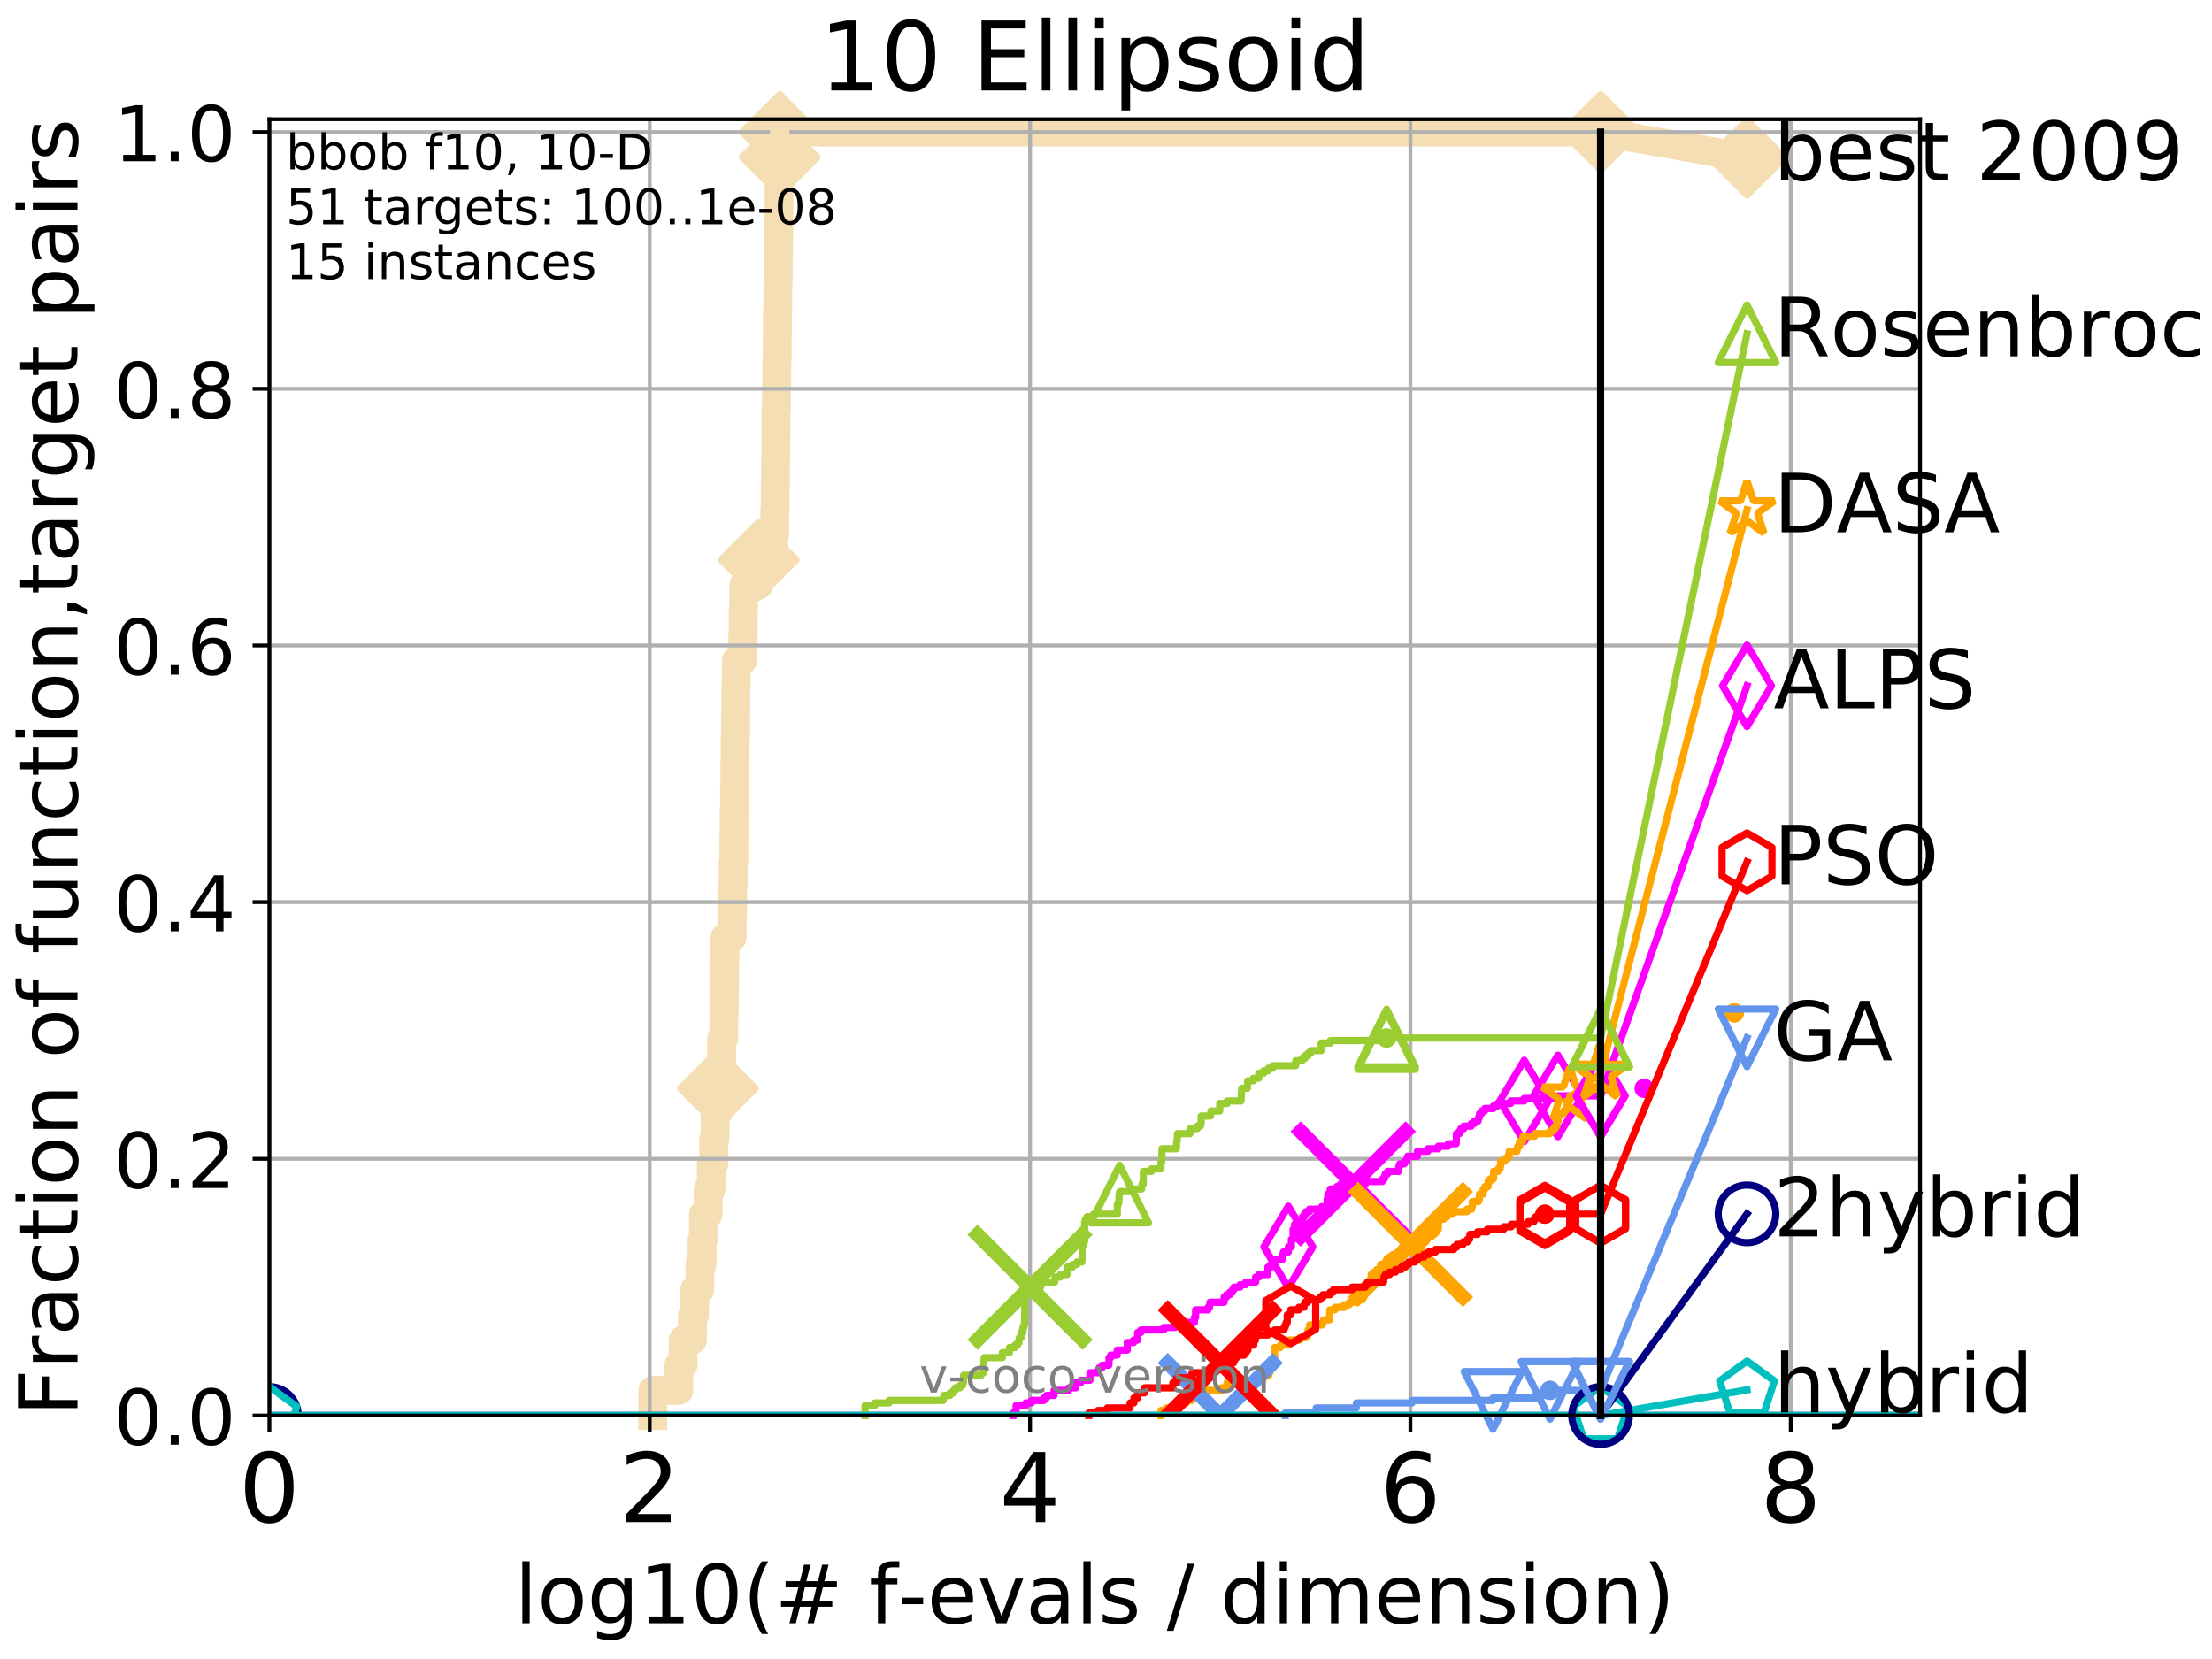 <?xml version="1.0" encoding="utf-8" standalone="no"?>
<!DOCTYPE svg PUBLIC "-//W3C//DTD SVG 1.1//EN"
  "http://www.w3.org/Graphics/SVG/1.1/DTD/svg11.dtd">
<!-- Created with matplotlib (http://matplotlib.org/) -->
<svg height="345.6pt" version="1.1" viewBox="0 0 460.8 345.6" width="460.8pt" xmlns="http://www.w3.org/2000/svg" xmlns:xlink="http://www.w3.org/1999/xlink">
 <defs>
  <style type="text/css">
*{stroke-linecap:butt;stroke-linejoin:round;}
  </style>
 </defs>
 <g id="figure_1">
  <g id="patch_1">
   <path d="M 0 345.6 
L 460.8 345.6 
L 460.8 0 
L 0 0 
z
" style="fill:#ffffff;"/>
  </g>
  <g id="axes_1">
   <g id="patch_2">
    <path d="M 56.12 294.88 
L 399.984 294.88 
L 399.984 24.84 
L 56.12 24.84 
z
" style="fill:#ffffff;"/>
   </g>
   <g id="line2d_1">
    <path d="M 135.993 294.88 
L 135.993 289.638 
L 141.421 289.638 
L 141.421 284.395 
L 142.304 284.395 
L 142.304 279.153 
L 144.267 279.153 
L 144.267 273.91 
L 144.722 273.91 
L 144.722 268.668 
L 145.795 268.668 
L 145.795 263.425 
L 146.258 263.425 
L 146.258 258.183 
L 146.539 258.183 
L 146.539 252.94 
L 147.525 252.94 
L 147.525 247.698 
L 148.165 247.698 
L 148.165 242.455 
L 148.696 242.455 
L 148.696 237.213 
L 148.963 237.213 
L 148.963 231.97 
L 149.531 231.97 
L 149.531 226.728 
L 150.219 226.728 
L 150.219 221.485 
L 150.327 221.485 
L 150.327 216.243 
L 150.803 216.243 
L 150.803 211 
L 150.887 211 
L 150.887 205.758 
L 150.964 205.758 
L 150.964 200.515 
L 151.026 200.515 
L 151.026 195.273 
L 152.535 195.273 
L 152.535 190.03 
L 152.618 190.03 
L 152.618 184.788 
L 152.737 184.788 
L 152.737 179.546 
L 152.88 179.546 
L 152.88 174.303 
L 152.918 174.303 
L 152.918 169.061 
L 153.01 169.061 
L 153.01 163.818 
L 153.078 163.818 
L 153.078 158.576 
L 153.145 158.576 
L 153.145 153.333 
L 153.231 153.333 
L 153.231 148.091 
L 153.298 148.091 
L 153.298 142.848 
L 153.376 142.848 
L 153.376 137.606 
L 154.717 137.606 
L 154.717 132.363 
L 154.828 132.363 
L 154.828 127.121 
L 154.922 127.121 
L 154.922 121.878 
L 158.046 121.878 
L 158.046 116.636 
L 161.206 116.636 
L 161.206 111.393 
L 161.392 111.393 
L 161.392 106.151 
L 161.479 106.151 
L 161.479 100.908 
L 161.551 100.908 
L 161.551 95.666 
L 161.614 95.666 
L 161.614 90.423 
L 161.659 90.423 
L 161.659 85.181 
L 161.752 85.181 
L 161.752 79.938 
L 161.819 79.938 
L 161.819 74.696 
L 161.904 74.696 
L 161.904 69.453 
L 161.97 69.453 
L 161.97 64.211 
L 162.039 64.211 
L 162.039 58.969 
L 162.119 58.969 
L 162.119 53.726 
L 162.188 53.726 
L 162.188 48.484 
L 162.242 48.484 
L 162.242 43.241 
L 162.293 43.241 
L 162.293 37.999 
L 162.364 37.999 
L 162.364 32.756 
L 162.436 32.756 
L 162.436 27.514 
L 333.43 27.514 
" style="fill:none;stroke:#f5deb3;stroke-linecap:square;stroke-width:6;"/>
   </g>
   <g id="line2d_2">
    <defs>
     <path d="M -0 7.778 
L 7.778 0 
L 0 -7.778 
L -7.778 -0 
z
" id="me3df18da0c" style="stroke:#f5deb3;stroke-linejoin:miter;stroke-width:1.5;"/>
    </defs>
    <g>
     <use style="fill:#f5deb3;stroke:#f5deb3;stroke-linejoin:miter;stroke-width:1.5;" x="149.531" xlink:href="#me3df18da0c" y="226.728"/>
     <use style="fill:#f5deb3;stroke:#f5deb3;stroke-linejoin:miter;stroke-width:1.5;" x="158.046" xlink:href="#me3df18da0c" y="116.636"/>
     <use style="fill:#f5deb3;stroke:#f5deb3;stroke-linejoin:miter;stroke-width:1.5;" x="162.436" xlink:href="#me3df18da0c" y="32.756"/>
     <use style="fill:#f5deb3;stroke:#f5deb3;stroke-linejoin:miter;stroke-width:1.5;" x="162.436" xlink:href="#me3df18da0c" y="27.514"/>
     <use style="fill:#f5deb3;stroke:#f5deb3;stroke-linejoin:miter;stroke-width:1.5;" x="333.43" xlink:href="#me3df18da0c" y="27.514"/>
    </g>
   </g>
   <g id="line2d_3">
    <path style="fill:none;stroke:#f5deb3;stroke-linecap:square;stroke-width:6;"/>
    <g/>
   </g>
   <g id="line2d_4">
    <path d="M 333.43 27.514 
L 363.934 32.861 
" style="fill:none;stroke:#f5deb3;stroke-linecap:square;stroke-width:6;"/>
    <g>
     <use style="fill:#f5deb3;stroke:#f5deb3;stroke-linejoin:miter;stroke-width:1.5;" x="333.43" xlink:href="#me3df18da0c" y="27.514"/>
     <use style="fill:#f5deb3;stroke:#f5deb3;stroke-linejoin:miter;stroke-width:1.5;" x="363.934" xlink:href="#me3df18da0c" y="32.861"/>
    </g>
   </g>
   <g id="matplotlib.axis_1">
    <g id="xtick_1">
     <g id="line2d_5">
      <path clip-path="url(#pa1433b9d8b)" d="M 56.12 294.88 
L 56.12 24.84 
" style="fill:none;stroke:#b0b0b0;stroke-linecap:square;stroke-width:0.8;"/>
     </g>
     <g id="line2d_6">
      <defs>
       <path d="M 0 0 
L 0 3.5 
" id="ma0b0df9d76" style="stroke:#000000;stroke-width:0.8;"/>
      </defs>
      <g>
       <use style="stroke:#000000;stroke-width:0.8;" x="56.12" xlink:href="#ma0b0df9d76" y="294.88"/>
      </g>
     </g>
     <g id="text_1">
      <!-- 0 -->
      <defs>
       <path d="M 31.781 66.406 
Q 24.172 66.406 20.328 58.906 
Q 16.5 51.422 16.5 36.375 
Q 16.5 21.391 20.328 13.891 
Q 24.172 6.391 31.781 6.391 
Q 39.453 6.391 43.281 13.891 
Q 47.125 21.391 47.125 36.375 
Q 47.125 51.422 43.281 58.906 
Q 39.453 66.406 31.781 66.406 
z
M 31.781 74.219 
Q 44.047 74.219 50.516 64.516 
Q 56.984 54.828 56.984 36.375 
Q 56.984 17.969 50.516 8.266 
Q 44.047 -1.422 31.781 -1.422 
Q 19.531 -1.422 13.062 8.266 
Q 6.594 17.969 6.594 36.375 
Q 6.594 54.828 13.062 64.516 
Q 19.531 74.219 31.781 74.219 
z
" id="DejaVuSans-30"/>
      </defs>
      <g transform="translate(49.758 317.077)scale(0.2 -0.2)">
       <use xlink:href="#DejaVuSans-30"/>
      </g>
     </g>
    </g>
    <g id="xtick_2">
     <g id="line2d_7">
      <path clip-path="url(#pa1433b9d8b)" d="M 135.351 294.88 
L 135.351 24.84 
" style="fill:none;stroke:#b0b0b0;stroke-linecap:square;stroke-width:0.8;"/>
     </g>
     <g id="line2d_8">
      <g>
       <use style="stroke:#000000;stroke-width:0.8;" x="135.351" xlink:href="#ma0b0df9d76" y="294.88"/>
      </g>
     </g>
     <g id="text_2">
      <!-- 2 -->
      <defs>
       <path d="M 19.188 8.297 
L 53.609 8.297 
L 53.609 0 
L 7.328 0 
L 7.328 8.297 
Q 12.938 14.109 22.625 23.891 
Q 32.328 33.688 34.812 36.531 
Q 39.547 41.844 41.422 45.531 
Q 43.312 49.219 43.312 52.781 
Q 43.312 58.594 39.234 62.25 
Q 35.156 65.922 28.609 65.922 
Q 23.969 65.922 18.812 64.312 
Q 13.672 62.703 7.812 59.422 
L 7.812 69.391 
Q 13.766 71.781 18.938 73 
Q 24.125 74.219 28.422 74.219 
Q 39.75 74.219 46.484 68.547 
Q 53.219 62.891 53.219 53.422 
Q 53.219 48.922 51.531 44.891 
Q 49.859 40.875 45.406 35.406 
Q 44.188 33.984 37.641 27.219 
Q 31.109 20.453 19.188 8.297 
z
" id="DejaVuSans-32"/>
      </defs>
      <g transform="translate(128.989 317.077)scale(0.2 -0.2)">
       <use xlink:href="#DejaVuSans-32"/>
      </g>
     </g>
    </g>
    <g id="xtick_3">
     <g id="line2d_9">
      <path clip-path="url(#pa1433b9d8b)" d="M 214.583 294.88 
L 214.583 24.84 
" style="fill:none;stroke:#b0b0b0;stroke-linecap:square;stroke-width:0.8;"/>
     </g>
     <g id="line2d_10">
      <g>
       <use style="stroke:#000000;stroke-width:0.8;" x="214.583" xlink:href="#ma0b0df9d76" y="294.88"/>
      </g>
     </g>
     <g id="text_3">
      <!-- 4 -->
      <defs>
       <path d="M 37.797 64.312 
L 12.891 25.391 
L 37.797 25.391 
z
M 35.203 72.906 
L 47.609 72.906 
L 47.609 25.391 
L 58.016 25.391 
L 58.016 17.188 
L 47.609 17.188 
L 47.609 0 
L 37.797 0 
L 37.797 17.188 
L 4.891 17.188 
L 4.891 26.703 
z
" id="DejaVuSans-34"/>
      </defs>
      <g transform="translate(208.22 317.077)scale(0.2 -0.2)">
       <use xlink:href="#DejaVuSans-34"/>
      </g>
     </g>
    </g>
    <g id="xtick_4">
     <g id="line2d_11">
      <path clip-path="url(#pa1433b9d8b)" d="M 293.814 294.88 
L 293.814 24.84 
" style="fill:none;stroke:#b0b0b0;stroke-linecap:square;stroke-width:0.8;"/>
     </g>
     <g id="line2d_12">
      <g>
       <use style="stroke:#000000;stroke-width:0.8;" x="293.814" xlink:href="#ma0b0df9d76" y="294.88"/>
      </g>
     </g>
     <g id="text_4">
      <!-- 6 -->
      <defs>
       <path d="M 33.016 40.375 
Q 26.375 40.375 22.484 35.828 
Q 18.609 31.297 18.609 23.391 
Q 18.609 15.531 22.484 10.953 
Q 26.375 6.391 33.016 6.391 
Q 39.656 6.391 43.531 10.953 
Q 47.406 15.531 47.406 23.391 
Q 47.406 31.297 43.531 35.828 
Q 39.656 40.375 33.016 40.375 
z
M 52.594 71.297 
L 52.594 62.312 
Q 48.875 64.062 45.094 64.984 
Q 41.312 65.922 37.594 65.922 
Q 27.828 65.922 22.672 59.328 
Q 17.531 52.734 16.797 39.406 
Q 19.672 43.656 24.016 45.922 
Q 28.375 48.188 33.594 48.188 
Q 44.578 48.188 50.953 41.516 
Q 57.328 34.859 57.328 23.391 
Q 57.328 12.156 50.688 5.359 
Q 44.047 -1.422 33.016 -1.422 
Q 20.359 -1.422 13.672 8.266 
Q 6.984 17.969 6.984 36.375 
Q 6.984 53.656 15.188 63.938 
Q 23.391 74.219 37.203 74.219 
Q 40.922 74.219 44.703 73.484 
Q 48.484 72.75 52.594 71.297 
z
" id="DejaVuSans-36"/>
      </defs>
      <g transform="translate(287.452 317.077)scale(0.2 -0.2)">
       <use xlink:href="#DejaVuSans-36"/>
      </g>
     </g>
    </g>
    <g id="xtick_5">
     <g id="line2d_13">
      <path clip-path="url(#pa1433b9d8b)" d="M 373.045 294.88 
L 373.045 24.84 
" style="fill:none;stroke:#b0b0b0;stroke-linecap:square;stroke-width:0.8;"/>
     </g>
     <g id="line2d_14">
      <g>
       <use style="stroke:#000000;stroke-width:0.8;" x="373.045" xlink:href="#ma0b0df9d76" y="294.88"/>
      </g>
     </g>
     <g id="text_5">
      <!-- 8 -->
      <defs>
       <path d="M 31.781 34.625 
Q 24.75 34.625 20.719 30.859 
Q 16.703 27.094 16.703 20.516 
Q 16.703 13.922 20.719 10.156 
Q 24.75 6.391 31.781 6.391 
Q 38.812 6.391 42.859 10.172 
Q 46.922 13.969 46.922 20.516 
Q 46.922 27.094 42.891 30.859 
Q 38.875 34.625 31.781 34.625 
z
M 21.922 38.812 
Q 15.578 40.375 12.031 44.719 
Q 8.5 49.078 8.5 55.328 
Q 8.5 64.062 14.719 69.141 
Q 20.953 74.219 31.781 74.219 
Q 42.672 74.219 48.875 69.141 
Q 55.078 64.062 55.078 55.328 
Q 55.078 49.078 51.531 44.719 
Q 48 40.375 41.703 38.812 
Q 48.828 37.156 52.797 32.312 
Q 56.781 27.484 56.781 20.516 
Q 56.781 9.906 50.312 4.234 
Q 43.844 -1.422 31.781 -1.422 
Q 19.734 -1.422 13.25 4.234 
Q 6.781 9.906 6.781 20.516 
Q 6.781 27.484 10.781 32.312 
Q 14.797 37.156 21.922 38.812 
z
M 18.312 54.391 
Q 18.312 48.734 21.844 45.562 
Q 25.391 42.391 31.781 42.391 
Q 38.141 42.391 41.719 45.562 
Q 45.312 48.734 45.312 54.391 
Q 45.312 60.062 41.719 63.234 
Q 38.141 66.406 31.781 66.406 
Q 25.391 66.406 21.844 63.234 
Q 18.312 60.062 18.312 54.391 
z
" id="DejaVuSans-38"/>
      </defs>
      <g transform="translate(366.683 317.077)scale(0.2 -0.2)">
       <use xlink:href="#DejaVuSans-38"/>
      </g>
     </g>
    </g>
    <g id="text_6">
     <!-- log10(# f-evals / dimension) -->
     <defs>
      <path d="M 9.422 75.984 
L 18.406 75.984 
L 18.406 0 
L 9.422 0 
z
" id="DejaVuSans-6c"/>
      <path d="M 30.609 48.391 
Q 23.391 48.391 19.188 42.75 
Q 14.984 37.109 14.984 27.297 
Q 14.984 17.484 19.156 11.844 
Q 23.344 6.203 30.609 6.203 
Q 37.797 6.203 41.984 11.859 
Q 46.188 17.531 46.188 27.297 
Q 46.188 37.016 41.984 42.703 
Q 37.797 48.391 30.609 48.391 
z
M 30.609 56 
Q 42.328 56 49.016 48.375 
Q 55.719 40.766 55.719 27.297 
Q 55.719 13.875 49.016 6.219 
Q 42.328 -1.422 30.609 -1.422 
Q 18.844 -1.422 12.172 6.219 
Q 5.516 13.875 5.516 27.297 
Q 5.516 40.766 12.172 48.375 
Q 18.844 56 30.609 56 
z
" id="DejaVuSans-6f"/>
      <path d="M 45.406 27.984 
Q 45.406 37.75 41.375 43.109 
Q 37.359 48.484 30.078 48.484 
Q 22.859 48.484 18.828 43.109 
Q 14.797 37.75 14.797 27.984 
Q 14.797 18.266 18.828 12.891 
Q 22.859 7.516 30.078 7.516 
Q 37.359 7.516 41.375 12.891 
Q 45.406 18.266 45.406 27.984 
z
M 54.391 6.781 
Q 54.391 -7.172 48.188 -13.984 
Q 42 -20.797 29.203 -20.797 
Q 24.469 -20.797 20.266 -20.094 
Q 16.062 -19.391 12.109 -17.922 
L 12.109 -9.188 
Q 16.062 -11.328 19.922 -12.344 
Q 23.781 -13.375 27.781 -13.375 
Q 36.625 -13.375 41.016 -8.766 
Q 45.406 -4.156 45.406 5.172 
L 45.406 9.625 
Q 42.625 4.781 38.281 2.391 
Q 33.938 0 27.875 0 
Q 17.828 0 11.672 7.656 
Q 5.516 15.328 5.516 27.984 
Q 5.516 40.672 11.672 48.328 
Q 17.828 56 27.875 56 
Q 33.938 56 38.281 53.609 
Q 42.625 51.219 45.406 46.391 
L 45.406 54.688 
L 54.391 54.688 
z
" id="DejaVuSans-67"/>
      <path d="M 12.406 8.297 
L 28.516 8.297 
L 28.516 63.922 
L 10.984 60.406 
L 10.984 69.391 
L 28.422 72.906 
L 38.281 72.906 
L 38.281 8.297 
L 54.391 8.297 
L 54.391 0 
L 12.406 0 
z
" id="DejaVuSans-31"/>
      <path d="M 31 75.875 
Q 24.469 64.656 21.281 53.656 
Q 18.109 42.672 18.109 31.391 
Q 18.109 20.125 21.312 9.062 
Q 24.516 -2 31 -13.188 
L 23.188 -13.188 
Q 15.875 -1.703 12.234 9.375 
Q 8.594 20.453 8.594 31.391 
Q 8.594 42.281 12.203 53.312 
Q 15.828 64.359 23.188 75.875 
z
" id="DejaVuSans-28"/>
      <path d="M 51.125 44 
L 36.922 44 
L 32.812 27.688 
L 47.125 27.688 
z
M 43.797 71.781 
L 38.719 51.516 
L 52.984 51.516 
L 58.109 71.781 
L 65.922 71.781 
L 60.891 51.516 
L 76.125 51.516 
L 76.125 44 
L 58.984 44 
L 54.984 27.688 
L 70.516 27.688 
L 70.516 20.219 
L 53.078 20.219 
L 48 0 
L 40.188 0 
L 45.219 20.219 
L 30.906 20.219 
L 25.875 0 
L 18.016 0 
L 23.094 20.219 
L 7.719 20.219 
L 7.719 27.688 
L 24.906 27.688 
L 29 44 
L 13.281 44 
L 13.281 51.516 
L 30.906 51.516 
L 35.891 71.781 
z
" id="DejaVuSans-23"/>
      <path id="DejaVuSans-20"/>
      <path d="M 37.109 75.984 
L 37.109 68.5 
L 28.516 68.5 
Q 23.688 68.5 21.797 66.547 
Q 19.922 64.594 19.922 59.516 
L 19.922 54.688 
L 34.719 54.688 
L 34.719 47.703 
L 19.922 47.703 
L 19.922 0 
L 10.891 0 
L 10.891 47.703 
L 2.297 47.703 
L 2.297 54.688 
L 10.891 54.688 
L 10.891 58.5 
Q 10.891 67.625 15.141 71.797 
Q 19.391 75.984 28.609 75.984 
z
" id="DejaVuSans-66"/>
      <path d="M 4.891 31.391 
L 31.203 31.391 
L 31.203 23.391 
L 4.891 23.391 
z
" id="DejaVuSans-2d"/>
      <path d="M 56.203 29.594 
L 56.203 25.203 
L 14.891 25.203 
Q 15.484 15.922 20.484 11.062 
Q 25.484 6.203 34.422 6.203 
Q 39.594 6.203 44.453 7.469 
Q 49.312 8.734 54.109 11.281 
L 54.109 2.781 
Q 49.266 0.734 44.188 -0.344 
Q 39.109 -1.422 33.891 -1.422 
Q 20.797 -1.422 13.156 6.188 
Q 5.516 13.812 5.516 26.812 
Q 5.516 40.234 12.766 48.109 
Q 20.016 56 32.328 56 
Q 43.359 56 49.781 48.891 
Q 56.203 41.797 56.203 29.594 
z
M 47.219 32.234 
Q 47.125 39.594 43.094 43.984 
Q 39.062 48.391 32.422 48.391 
Q 24.906 48.391 20.391 44.141 
Q 15.875 39.891 15.188 32.172 
z
" id="DejaVuSans-65"/>
      <path d="M 2.984 54.688 
L 12.5 54.688 
L 29.594 8.797 
L 46.688 54.688 
L 56.203 54.688 
L 35.688 0 
L 23.484 0 
z
" id="DejaVuSans-76"/>
      <path d="M 34.281 27.484 
Q 23.391 27.484 19.188 25 
Q 14.984 22.516 14.984 16.5 
Q 14.984 11.719 18.141 8.906 
Q 21.297 6.109 26.703 6.109 
Q 34.188 6.109 38.703 11.406 
Q 43.219 16.703 43.219 25.484 
L 43.219 27.484 
z
M 52.203 31.203 
L 52.203 0 
L 43.219 0 
L 43.219 8.297 
Q 40.141 3.328 35.547 0.953 
Q 30.953 -1.422 24.312 -1.422 
Q 15.922 -1.422 10.953 3.297 
Q 6 8.016 6 15.922 
Q 6 25.141 12.172 29.828 
Q 18.359 34.516 30.609 34.516 
L 43.219 34.516 
L 43.219 35.406 
Q 43.219 41.609 39.141 45 
Q 35.062 48.391 27.688 48.391 
Q 23 48.391 18.547 47.266 
Q 14.109 46.141 10.016 43.891 
L 10.016 52.203 
Q 14.938 54.109 19.578 55.047 
Q 24.219 56 28.609 56 
Q 40.484 56 46.344 49.844 
Q 52.203 43.703 52.203 31.203 
z
" id="DejaVuSans-61"/>
      <path d="M 44.281 53.078 
L 44.281 44.578 
Q 40.484 46.531 36.375 47.5 
Q 32.281 48.484 27.875 48.484 
Q 21.188 48.484 17.844 46.438 
Q 14.5 44.391 14.5 40.281 
Q 14.5 37.156 16.891 35.375 
Q 19.281 33.594 26.516 31.984 
L 29.594 31.297 
Q 39.156 29.25 43.188 25.516 
Q 47.219 21.781 47.219 15.094 
Q 47.219 7.469 41.188 3.016 
Q 35.156 -1.422 24.609 -1.422 
Q 20.219 -1.422 15.453 -0.562 
Q 10.688 0.297 5.422 2 
L 5.422 11.281 
Q 10.406 8.688 15.234 7.391 
Q 20.062 6.109 24.812 6.109 
Q 31.156 6.109 34.562 8.281 
Q 37.984 10.453 37.984 14.406 
Q 37.984 18.062 35.516 20.016 
Q 33.062 21.969 24.703 23.781 
L 21.578 24.516 
Q 13.234 26.266 9.516 29.906 
Q 5.812 33.547 5.812 39.891 
Q 5.812 47.609 11.281 51.797 
Q 16.75 56 26.812 56 
Q 31.781 56 36.172 55.266 
Q 40.578 54.547 44.281 53.078 
z
" id="DejaVuSans-73"/>
      <path d="M 25.391 72.906 
L 33.688 72.906 
L 8.297 -9.281 
L 0 -9.281 
z
" id="DejaVuSans-2f"/>
      <path d="M 45.406 46.391 
L 45.406 75.984 
L 54.391 75.984 
L 54.391 0 
L 45.406 0 
L 45.406 8.203 
Q 42.578 3.328 38.25 0.953 
Q 33.938 -1.422 27.875 -1.422 
Q 17.969 -1.422 11.734 6.484 
Q 5.516 14.406 5.516 27.297 
Q 5.516 40.188 11.734 48.094 
Q 17.969 56 27.875 56 
Q 33.938 56 38.25 53.625 
Q 42.578 51.266 45.406 46.391 
z
M 14.797 27.297 
Q 14.797 17.391 18.875 11.75 
Q 22.953 6.109 30.078 6.109 
Q 37.203 6.109 41.297 11.75 
Q 45.406 17.391 45.406 27.297 
Q 45.406 37.203 41.297 42.844 
Q 37.203 48.484 30.078 48.484 
Q 22.953 48.484 18.875 42.844 
Q 14.797 37.203 14.797 27.297 
z
" id="DejaVuSans-64"/>
      <path d="M 9.422 54.688 
L 18.406 54.688 
L 18.406 0 
L 9.422 0 
z
M 9.422 75.984 
L 18.406 75.984 
L 18.406 64.594 
L 9.422 64.594 
z
" id="DejaVuSans-69"/>
      <path d="M 52 44.188 
Q 55.375 50.25 60.062 53.125 
Q 64.75 56 71.094 56 
Q 79.641 56 84.281 50.016 
Q 88.922 44.047 88.922 33.016 
L 88.922 0 
L 79.891 0 
L 79.891 32.719 
Q 79.891 40.578 77.094 44.375 
Q 74.312 48.188 68.609 48.188 
Q 61.625 48.188 57.562 43.547 
Q 53.516 38.922 53.516 30.906 
L 53.516 0 
L 44.484 0 
L 44.484 32.719 
Q 44.484 40.625 41.703 44.406 
Q 38.922 48.188 33.109 48.188 
Q 26.219 48.188 22.156 43.531 
Q 18.109 38.875 18.109 30.906 
L 18.109 0 
L 9.078 0 
L 9.078 54.688 
L 18.109 54.688 
L 18.109 46.188 
Q 21.188 51.219 25.484 53.609 
Q 29.781 56 35.688 56 
Q 41.656 56 45.828 52.969 
Q 50 49.953 52 44.188 
z
" id="DejaVuSans-6d"/>
      <path d="M 54.891 33.016 
L 54.891 0 
L 45.906 0 
L 45.906 32.719 
Q 45.906 40.484 42.875 44.328 
Q 39.844 48.188 33.797 48.188 
Q 26.516 48.188 22.312 43.547 
Q 18.109 38.922 18.109 30.906 
L 18.109 0 
L 9.078 0 
L 9.078 54.688 
L 18.109 54.688 
L 18.109 46.188 
Q 21.344 51.125 25.703 53.562 
Q 30.078 56 35.797 56 
Q 45.219 56 50.047 50.172 
Q 54.891 44.344 54.891 33.016 
z
" id="DejaVuSans-6e"/>
      <path d="M 8.016 75.875 
L 15.828 75.875 
Q 23.141 64.359 26.781 53.312 
Q 30.422 42.281 30.422 31.391 
Q 30.422 20.453 26.781 9.375 
Q 23.141 -1.703 15.828 -13.188 
L 8.016 -13.188 
Q 14.5 -2 17.703 9.062 
Q 20.906 20.125 20.906 31.391 
Q 20.906 42.672 17.703 53.656 
Q 14.5 64.656 8.016 75.875 
z
" id="DejaVuSans-29"/>
     </defs>
     <g transform="translate(107.211 338.154)scale(0.17 -0.17)">
      <use xlink:href="#DejaVuSans-6c"/>
      <use x="27.783" xlink:href="#DejaVuSans-6f"/>
      <use x="88.965" xlink:href="#DejaVuSans-67"/>
      <use x="152.441" xlink:href="#DejaVuSans-31"/>
      <use x="216.064" xlink:href="#DejaVuSans-30"/>
      <use x="279.688" xlink:href="#DejaVuSans-28"/>
      <use x="318.701" xlink:href="#DejaVuSans-23"/>
      <use x="402.49" xlink:href="#DejaVuSans-20"/>
      <use x="434.277" xlink:href="#DejaVuSans-66"/>
      <use x="469.404" xlink:href="#DejaVuSans-2d"/>
      <use x="505.488" xlink:href="#DejaVuSans-65"/>
      <use x="567.012" xlink:href="#DejaVuSans-76"/>
      <use x="626.191" xlink:href="#DejaVuSans-61"/>
      <use x="687.471" xlink:href="#DejaVuSans-6c"/>
      <use x="715.254" xlink:href="#DejaVuSans-73"/>
      <use x="767.354" xlink:href="#DejaVuSans-20"/>
      <use x="799.141" xlink:href="#DejaVuSans-2f"/>
      <use x="832.832" xlink:href="#DejaVuSans-20"/>
      <use x="864.619" xlink:href="#DejaVuSans-64"/>
      <use x="928.096" xlink:href="#DejaVuSans-69"/>
      <use x="955.879" xlink:href="#DejaVuSans-6d"/>
      <use x="1053.291" xlink:href="#DejaVuSans-65"/>
      <use x="1114.814" xlink:href="#DejaVuSans-6e"/>
      <use x="1178.193" xlink:href="#DejaVuSans-73"/>
      <use x="1230.293" xlink:href="#DejaVuSans-69"/>
      <use x="1258.076" xlink:href="#DejaVuSans-6f"/>
      <use x="1319.258" xlink:href="#DejaVuSans-6e"/>
      <use x="1382.637" xlink:href="#DejaVuSans-29"/>
     </g>
    </g>
   </g>
   <g id="matplotlib.axis_2">
    <g id="ytick_1">
     <g id="line2d_15">
      <path clip-path="url(#pa1433b9d8b)" d="M 56.12 294.88 
L 399.984 294.88 
" style="fill:none;stroke:#b0b0b0;stroke-linecap:square;stroke-width:0.8;"/>
     </g>
     <g id="line2d_16">
      <defs>
       <path d="M 0 0 
L -3.5 0 
" id="m57a8c6867c" style="stroke:#000000;stroke-width:0.8;"/>
      </defs>
      <g>
       <use style="stroke:#000000;stroke-width:0.8;" x="56.12" xlink:href="#m57a8c6867c" y="294.88"/>
      </g>
     </g>
     <g id="text_7">
      <!-- 0.0 -->
      <defs>
       <path d="M 10.688 12.406 
L 21 12.406 
L 21 0 
L 10.688 0 
z
" id="DejaVuSans-2e"/>
      </defs>
      <g transform="translate(23.675 300.959)scale(0.16 -0.16)">
       <use xlink:href="#DejaVuSans-30"/>
       <use x="63.623" xlink:href="#DejaVuSans-2e"/>
       <use x="95.41" xlink:href="#DejaVuSans-30"/>
      </g>
     </g>
    </g>
    <g id="ytick_2">
     <g id="line2d_17">
      <path clip-path="url(#pa1433b9d8b)" d="M 56.12 241.407 
L 399.984 241.407 
" style="fill:none;stroke:#b0b0b0;stroke-linecap:square;stroke-width:0.8;"/>
     </g>
     <g id="line2d_18">
      <g>
       <use style="stroke:#000000;stroke-width:0.8;" x="56.12" xlink:href="#m57a8c6867c" y="241.407"/>
      </g>
     </g>
     <g id="text_8">
      <!-- 0.2 -->
      <g transform="translate(23.675 247.485)scale(0.16 -0.16)">
       <use xlink:href="#DejaVuSans-30"/>
       <use x="63.623" xlink:href="#DejaVuSans-2e"/>
       <use x="95.41" xlink:href="#DejaVuSans-32"/>
      </g>
     </g>
    </g>
    <g id="ytick_3">
     <g id="line2d_19">
      <path clip-path="url(#pa1433b9d8b)" d="M 56.12 187.933 
L 399.984 187.933 
" style="fill:none;stroke:#b0b0b0;stroke-linecap:square;stroke-width:0.8;"/>
     </g>
     <g id="line2d_20">
      <g>
       <use style="stroke:#000000;stroke-width:0.8;" x="56.12" xlink:href="#m57a8c6867c" y="187.933"/>
      </g>
     </g>
     <g id="text_9">
      <!-- 0.4 -->
      <g transform="translate(23.675 194.012)scale(0.16 -0.16)">
       <use xlink:href="#DejaVuSans-30"/>
       <use x="63.623" xlink:href="#DejaVuSans-2e"/>
       <use x="95.41" xlink:href="#DejaVuSans-34"/>
      </g>
     </g>
    </g>
    <g id="ytick_4">
     <g id="line2d_21">
      <path clip-path="url(#pa1433b9d8b)" d="M 56.12 134.46 
L 399.984 134.46 
" style="fill:none;stroke:#b0b0b0;stroke-linecap:square;stroke-width:0.8;"/>
     </g>
     <g id="line2d_22">
      <g>
       <use style="stroke:#000000;stroke-width:0.8;" x="56.12" xlink:href="#m57a8c6867c" y="134.46"/>
      </g>
     </g>
     <g id="text_10">
      <!-- 0.6 -->
      <g transform="translate(23.675 140.539)scale(0.16 -0.16)">
       <use xlink:href="#DejaVuSans-30"/>
       <use x="63.623" xlink:href="#DejaVuSans-2e"/>
       <use x="95.41" xlink:href="#DejaVuSans-36"/>
      </g>
     </g>
    </g>
    <g id="ytick_5">
     <g id="line2d_23">
      <path clip-path="url(#pa1433b9d8b)" d="M 56.12 80.987 
L 399.984 80.987 
" style="fill:none;stroke:#b0b0b0;stroke-linecap:square;stroke-width:0.8;"/>
     </g>
     <g id="line2d_24">
      <g>
       <use style="stroke:#000000;stroke-width:0.8;" x="56.12" xlink:href="#m57a8c6867c" y="80.987"/>
      </g>
     </g>
     <g id="text_11">
      <!-- 0.8 -->
      <g transform="translate(23.675 87.066)scale(0.16 -0.16)">
       <use xlink:href="#DejaVuSans-30"/>
       <use x="63.623" xlink:href="#DejaVuSans-2e"/>
       <use x="95.41" xlink:href="#DejaVuSans-38"/>
      </g>
     </g>
    </g>
    <g id="ytick_6">
     <g id="line2d_25">
      <path clip-path="url(#pa1433b9d8b)" d="M 56.12 27.514 
L 399.984 27.514 
" style="fill:none;stroke:#b0b0b0;stroke-linecap:square;stroke-width:0.8;"/>
     </g>
     <g id="line2d_26">
      <g>
       <use style="stroke:#000000;stroke-width:0.8;" x="56.12" xlink:href="#m57a8c6867c" y="27.514"/>
      </g>
     </g>
     <g id="text_12">
      <!-- 1.0 -->
      <g transform="translate(23.675 33.592)scale(0.16 -0.16)">
       <use xlink:href="#DejaVuSans-31"/>
       <use x="63.623" xlink:href="#DejaVuSans-2e"/>
       <use x="95.41" xlink:href="#DejaVuSans-30"/>
      </g>
     </g>
    </g>
    <g id="text_13">
     <!-- Fraction of function,target pairs -->
     <defs>
      <path d="M 9.812 72.906 
L 51.703 72.906 
L 51.703 64.594 
L 19.672 64.594 
L 19.672 43.109 
L 48.578 43.109 
L 48.578 34.812 
L 19.672 34.812 
L 19.672 0 
L 9.812 0 
z
" id="DejaVuSans-46"/>
      <path d="M 41.109 46.297 
Q 39.594 47.172 37.812 47.578 
Q 36.031 48 33.891 48 
Q 26.266 48 22.188 43.047 
Q 18.109 38.094 18.109 28.812 
L 18.109 0 
L 9.078 0 
L 9.078 54.688 
L 18.109 54.688 
L 18.109 46.188 
Q 20.953 51.172 25.484 53.578 
Q 30.031 56 36.531 56 
Q 37.453 56 38.578 55.875 
Q 39.703 55.766 41.062 55.516 
z
" id="DejaVuSans-72"/>
      <path d="M 48.781 52.594 
L 48.781 44.188 
Q 44.969 46.297 41.141 47.344 
Q 37.312 48.391 33.406 48.391 
Q 24.656 48.391 19.812 42.844 
Q 14.984 37.312 14.984 27.297 
Q 14.984 17.281 19.812 11.734 
Q 24.656 6.203 33.406 6.203 
Q 37.312 6.203 41.141 7.25 
Q 44.969 8.297 48.781 10.406 
L 48.781 2.094 
Q 45.016 0.344 40.984 -0.531 
Q 36.969 -1.422 32.422 -1.422 
Q 20.062 -1.422 12.781 6.344 
Q 5.516 14.109 5.516 27.297 
Q 5.516 40.672 12.859 48.328 
Q 20.219 56 33.016 56 
Q 37.156 56 41.109 55.141 
Q 45.062 54.297 48.781 52.594 
z
" id="DejaVuSans-63"/>
      <path d="M 18.312 70.219 
L 18.312 54.688 
L 36.812 54.688 
L 36.812 47.703 
L 18.312 47.703 
L 18.312 18.016 
Q 18.312 11.328 20.141 9.422 
Q 21.969 7.516 27.594 7.516 
L 36.812 7.516 
L 36.812 0 
L 27.594 0 
Q 17.188 0 13.234 3.875 
Q 9.281 7.766 9.281 18.016 
L 9.281 47.703 
L 2.688 47.703 
L 2.688 54.688 
L 9.281 54.688 
L 9.281 70.219 
z
" id="DejaVuSans-74"/>
      <path d="M 8.5 21.578 
L 8.5 54.688 
L 17.484 54.688 
L 17.484 21.922 
Q 17.484 14.156 20.5 10.266 
Q 23.531 6.391 29.594 6.391 
Q 36.859 6.391 41.078 11.031 
Q 45.312 15.672 45.312 23.688 
L 45.312 54.688 
L 54.297 54.688 
L 54.297 0 
L 45.312 0 
L 45.312 8.406 
Q 42.047 3.422 37.719 1 
Q 33.406 -1.422 27.688 -1.422 
Q 18.266 -1.422 13.375 4.438 
Q 8.5 10.297 8.5 21.578 
z
M 31.109 56 
z
" id="DejaVuSans-75"/>
      <path d="M 11.719 12.406 
L 22.016 12.406 
L 22.016 4 
L 14.016 -11.625 
L 7.719 -11.625 
L 11.719 4 
z
" id="DejaVuSans-2c"/>
      <path d="M 18.109 8.203 
L 18.109 -20.797 
L 9.078 -20.797 
L 9.078 54.688 
L 18.109 54.688 
L 18.109 46.391 
Q 20.953 51.266 25.266 53.625 
Q 29.594 56 35.594 56 
Q 45.562 56 51.781 48.094 
Q 58.016 40.188 58.016 27.297 
Q 58.016 14.406 51.781 6.484 
Q 45.562 -1.422 35.594 -1.422 
Q 29.594 -1.422 25.266 0.953 
Q 20.953 3.328 18.109 8.203 
z
M 48.688 27.297 
Q 48.688 37.203 44.609 42.844 
Q 40.531 48.484 33.406 48.484 
Q 26.266 48.484 22.188 42.844 
Q 18.109 37.203 18.109 27.297 
Q 18.109 17.391 22.188 11.75 
Q 26.266 6.109 33.406 6.109 
Q 40.531 6.109 44.609 11.75 
Q 48.688 17.391 48.688 27.297 
z
" id="DejaVuSans-70"/>
     </defs>
     <g transform="translate(16.14 294.999)rotate(-90)scale(0.17 -0.17)">
      <use xlink:href="#DejaVuSans-46"/>
      <use x="57.41" xlink:href="#DejaVuSans-72"/>
      <use x="98.523" xlink:href="#DejaVuSans-61"/>
      <use x="159.803" xlink:href="#DejaVuSans-63"/>
      <use x="214.783" xlink:href="#DejaVuSans-74"/>
      <use x="253.992" xlink:href="#DejaVuSans-69"/>
      <use x="281.775" xlink:href="#DejaVuSans-6f"/>
      <use x="342.957" xlink:href="#DejaVuSans-6e"/>
      <use x="406.336" xlink:href="#DejaVuSans-20"/>
      <use x="438.123" xlink:href="#DejaVuSans-6f"/>
      <use x="499.305" xlink:href="#DejaVuSans-66"/>
      <use x="534.51" xlink:href="#DejaVuSans-20"/>
      <use x="566.297" xlink:href="#DejaVuSans-66"/>
      <use x="601.502" xlink:href="#DejaVuSans-75"/>
      <use x="664.881" xlink:href="#DejaVuSans-6e"/>
      <use x="728.26" xlink:href="#DejaVuSans-63"/>
      <use x="783.24" xlink:href="#DejaVuSans-74"/>
      <use x="822.449" xlink:href="#DejaVuSans-69"/>
      <use x="850.232" xlink:href="#DejaVuSans-6f"/>
      <use x="911.414" xlink:href="#DejaVuSans-6e"/>
      <use x="974.793" xlink:href="#DejaVuSans-2c"/>
      <use x="1006.58" xlink:href="#DejaVuSans-74"/>
      <use x="1045.789" xlink:href="#DejaVuSans-61"/>
      <use x="1107.068" xlink:href="#DejaVuSans-72"/>
      <use x="1148.166" xlink:href="#DejaVuSans-67"/>
      <use x="1211.643" xlink:href="#DejaVuSans-65"/>
      <use x="1273.166" xlink:href="#DejaVuSans-74"/>
      <use x="1312.375" xlink:href="#DejaVuSans-20"/>
      <use x="1344.162" xlink:href="#DejaVuSans-70"/>
      <use x="1407.639" xlink:href="#DejaVuSans-61"/>
      <use x="1468.918" xlink:href="#DejaVuSans-69"/>
      <use x="1496.701" xlink:href="#DejaVuSans-72"/>
      <use x="1537.814" xlink:href="#DejaVuSans-73"/>
     </g>
    </g>
   </g>
   <g id="line2d_27">
    <defs>
     <path d="M 0 1.5 
C 0.398 1.5 0.779 1.342 1.061 1.061 
C 1.342 0.779 1.5 0.398 1.5 0 
C 1.5 -0.398 1.342 -0.779 1.061 -1.061 
C 0.779 -1.342 0.398 -1.5 0 -1.5 
C -0.398 -1.5 -0.779 -1.342 -1.061 -1.061 
C -1.342 -0.779 -1.5 -0.398 -1.5 0 
C -1.5 0.398 -1.342 0.779 -1.061 1.061 
C -0.779 1.342 -0.398 1.5 0 1.5 
z
" id="m517ad28145" style="stroke:#f5deb3;"/>
    </defs>
    <g>
     <use style="fill:#f5deb3;stroke:#f5deb3;" x="162.436" xlink:href="#m517ad28145" y="27.514"/>
     <use style="fill:#f5deb3;stroke:#f5deb3;" x="162.436" xlink:href="#m517ad28145" y="27.514"/>
    </g>
   </g>
   <g id="line2d_28">
    <path clip-path="url(#pa1433b9d8b)" d="M 56.12 294.88 
L 56.12 294.88 
L 56.12 294.88 
L 56.12 294.88 
L 399.984 294.88 
" style="fill:none;stroke:#000080;stroke-linecap:square;stroke-width:1.5;"/>
   </g>
   <g id="line2d_29">
    <defs>
     <path d="M 0 6 
C 1.591 6 3.117 5.368 4.243 4.243 
C 5.368 3.117 6 1.591 6 0 
C 6 -1.591 5.368 -3.117 4.243 -4.243 
C 3.117 -5.368 1.591 -6 0 -6 
C -1.591 -6 -3.117 -5.368 -4.243 -4.243 
C -5.368 -3.117 -6 -1.591 -6 0 
C -6 1.591 -5.368 3.117 -4.243 4.243 
C -3.117 5.368 -1.591 6 0 6 
z
" id="m6fe17998a9" style="stroke:#000080;stroke-width:1.5;"/>
    </defs>
    <g clip-path="url(#pa1433b9d8b)">
     <use style="fill-opacity:0;stroke:#000080;stroke-width:1.5;" x="56.12" xlink:href="#m6fe17998a9" y="294.88"/>
    </g>
   </g>
   <g id="line2d_30">
    <path clip-path="url(#pa1433b9d8b)" style="fill:none;stroke:#000080;stroke-linecap:square;stroke-width:1.5;"/>
    <g clip-path="url(#pa1433b9d8b)">
     <use style="fill-opacity:0;stroke:#000080;stroke-width:1.5;" x="-1" xlink:href="#m6fe17998a9" y="562.246"/>
     <use style="fill-opacity:0;stroke:#000080;stroke-width:1.5;" x="399.984" xlink:href="#m6fe17998a9" y="562.246"/>
    </g>
   </g>
   <g id="line2d_31">
    <defs>
     <path d="M 0 1.5 
C 0.398 1.5 0.779 1.342 1.061 1.061 
C 1.342 0.779 1.5 0.398 1.5 0 
C 1.5 -0.398 1.342 -0.779 1.061 -1.061 
C 0.779 -1.342 0.398 -1.5 0 -1.5 
C -0.398 -1.5 -0.779 -1.342 -1.061 -1.061 
C -1.342 -0.779 -1.5 -0.398 -1.5 0 
C -1.5 0.398 -1.342 0.779 -1.061 1.061 
C -0.779 1.342 -0.398 1.5 0 1.5 
z
" id="mfdf529234a" style="stroke:#ff00ff;"/>
    </defs>
    <g>
     <use style="fill:#ff00ff;stroke:#ff00ff;" x="342.517" xlink:href="#mfdf529234a" y="226.728"/>
     <use style="fill:#ff00ff;stroke:#ff00ff;" x="342.517" xlink:href="#mfdf529234a" y="226.728"/>
    </g>
   </g>
   <g id="line2d_32">
    <path d="M 211.005 294.88 
L 211.005 294.356 
L 211.669 294.356 
L 211.669 292.783 
L 213.697 292.783 
L 213.697 292.259 
L 214.867 292.259 
L 214.867 291.735 
L 217.469 291.735 
L 217.469 291.21 
L 218.017 291.21 
L 218.017 290.686 
L 219.574 290.686 
L 219.574 289.638 
L 222.638 289.638 
L 222.638 289.113 
L 224.12 289.113 
L 224.12 288.065 
L 225.132 288.065 
L 225.132 287.541 
L 227.045 287.541 
L 227.045 285.968 
L 228.798 285.968 
L 228.798 285.444 
L 228.979 285.444 
L 228.979 284.919 
L 229.616 284.919 
L 229.616 284.395 
L 230.993 284.395 
L 231.038 282.822 
L 231.389 282.822 
L 231.389 282.298 
L 232.732 282.298 
L 232.732 281.25 
L 234.826 281.25 
L 234.826 279.677 
L 236.151 279.677 
L 236.151 279.153 
L 236.989 279.153 
L 236.989 277.58 
L 237.658 277.58 
L 237.658 277.056 
L 242.423 277.056 
L 242.423 276.531 
L 244.776 276.531 
L 244.776 276.007 
L 246.558 276.007 
L 246.558 275.483 
L 248.825 275.483 
L 248.825 274.434 
L 249.071 274.434 
L 249.071 272.862 
L 251.646 272.862 
L 251.646 272.337 
L 251.964 272.337 
L 252.052 271.289 
L 254.996 271.289 
L 254.996 270.24 
L 255.509 270.24 
L 255.509 269.716 
L 256.201 269.716 
L 256.201 269.192 
L 256.745 269.192 
L 256.745 268.668 
L 257.047 268.668 
L 257.047 268.143 
L 258.328 268.143 
L 258.328 267.619 
L 259.525 267.619 
L 259.525 267.095 
L 261.557 267.095 
L 261.557 266.046 
L 262.269 266.046 
L 262.269 265.522 
L 264.133 265.522 
L 264.133 263.949 
L 264.765 263.949 
L 264.765 263.425 
L 264.961 263.425 
L 264.961 262.377 
L 267.141 262.377 
L 267.168 261.328 
L 267.352 261.328 
L 267.352 260.804 
L 268.389 260.804 
L 268.389 259.755 
L 269.017 259.755 
L 269.017 258.183 
L 269.373 258.183 
L 269.373 256.086 
L 269.691 256.086 
L 269.691 255.037 
L 271.128 255.037 
L 271.128 254.513 
L 271.344 254.513 
L 271.344 253.464 
L 271.711 253.464 
L 271.711 252.94 
L 272.053 252.94 
L 272.053 252.416 
L 272.765 252.416 
L 272.765 251.892 
L 275.335 251.892 
L 275.335 251.367 
L 276.482 251.367 
L 276.482 249.795 
L 276.608 249.795 
L 276.608 248.746 
L 277.108 248.746 
L 277.108 247.698 
L 278.496 247.698 
L 278.496 247.173 
L 279.266 247.173 
L 279.266 246.649 
L 284.449 246.649 
L 284.449 246.125 
L 287.982 246.125 
L 287.982 245.601 
L 288.38 245.601 
L 288.38 245.076 
L 288.562 245.076 
L 288.562 244.552 
L 289.051 244.552 
L 289.051 244.028 
L 291.387 244.028 
L 291.387 242.979 
L 291.589 242.979 
L 291.589 242.455 
L 292.553 242.455 
L 292.553 241.931 
L 293.08 241.931 
L 293.08 241.407 
L 293.224 241.407 
L 293.224 240.882 
L 295.269 240.882 
L 295.269 239.834 
L 297.468 239.834 
L 297.468 239.31 
L 299.611 239.31 
L 299.611 238.785 
L 301.686 238.785 
L 301.686 238.261 
L 303.359 238.261 
L 303.404 236.164 
L 304.027 236.164 
L 304.027 235.64 
L 304.32 235.64 
L 304.32 235.116 
L 304.952 235.116 
L 304.952 234.592 
L 306.483 234.592 
L 306.483 234.067 
L 307.118 234.067 
L 307.118 233.543 
L 307.912 233.543 
L 307.912 233.019 
L 308.101 233.019 
L 308.101 232.495 
L 308.222 232.495 
L 308.222 231.97 
L 308.649 231.97 
L 308.649 231.446 
L 309.289 231.446 
L 309.289 230.922 
L 311.088 230.922 
L 311.088 230.398 
L 311.944 230.398 
L 311.944 229.873 
L 314.708 229.873 
L 314.708 229.349 
L 317.519 229.349 
L 317.519 228.825 
L 324.544 228.825 
L 324.544 228.301 
L 333.43 228.301 
L 333.43 228.301 
" style="fill:none;stroke:#ff00ff;stroke-linecap:square;stroke-width:1.5;"/>
   </g>
   <g id="line2d_33">
    <defs>
     <path d="M -0 8.485 
L 5.091 0 
L 0 -8.485 
L -5.091 -0 
z
" id="m559528df95" style="stroke:#ff00ff;stroke-linejoin:miter;stroke-width:1.5;"/>
    </defs>
    <g>
     <use style="fill-opacity:0;stroke:#ff00ff;stroke-linejoin:miter;stroke-width:1.5;" x="268.389" xlink:href="#m559528df95" y="259.755"/>
     <use style="fill-opacity:0;stroke:#ff00ff;stroke-linejoin:miter;stroke-width:1.5;" x="317.519" xlink:href="#m559528df95" y="229.349"/>
     <use style="fill-opacity:0;stroke:#ff00ff;stroke-linejoin:miter;stroke-width:1.5;" x="324.544" xlink:href="#m559528df95" y="228.301"/>
     <use style="fill-opacity:0;stroke:#ff00ff;stroke-linejoin:miter;stroke-width:1.5;" x="333.43" xlink:href="#m559528df95" y="228.301"/>
    </g>
   </g>
   <g id="line2d_34">
    <path style="fill:none;stroke:#ff00ff;stroke-linecap:square;stroke-width:1.5;"/>
    <g/>
   </g>
   <g id="line2d_35">
    <path clip-path="url(#pa1433b9d8b)" d="M 281.889 246.649 
" style="fill:none;stroke:#ff00ff;stroke-linecap:square;stroke-width:1.5;"/>
    <defs>
     <path d="M -12 12 
L 12 -12 
M -12 -12 
L 12 12 
" id="m72032a49cc" style="stroke:#ff00ff;stroke-width:3;"/>
    </defs>
    <g clip-path="url(#pa1433b9d8b)">
     <use style="fill:#ff00ff;stroke:#ff00ff;stroke-width:3;" x="281.889" xlink:href="#m72032a49cc" y="246.649"/>
    </g>
   </g>
   <g id="line2d_36">
    <defs>
     <path d="M 0 1.5 
C 0.398 1.5 0.779 1.342 1.061 1.061 
C 1.342 0.779 1.5 0.398 1.5 0 
C 1.5 -0.398 1.342 -0.779 1.061 -1.061 
C 0.779 -1.342 0.398 -1.5 0 -1.5 
C -0.398 -1.5 -0.779 -1.342 -1.061 -1.061 
C -1.342 -0.779 -1.5 -0.398 -1.5 0 
C -1.5 0.398 -1.342 0.779 -1.061 1.061 
C -0.779 1.342 -0.398 1.5 0 1.5 
z
" id="m5e32283e21" style="stroke:#ffa500;"/>
    </defs>
    <g>
     <use style="fill:#ffa500;stroke:#ffa500;" x="361.294" xlink:href="#m5e32283e21" y="211"/>
     <use style="fill:#ffa500;stroke:#ffa500;" x="361.294" xlink:href="#m5e32283e21" y="211"/>
    </g>
   </g>
   <g id="line2d_37">
    <path d="M 241.856 294.88 
L 241.856 293.832 
L 242.925 293.832 
L 242.925 293.307 
L 245.565 293.307 
L 245.565 292.259 
L 247.199 292.259 
L 247.199 291.735 
L 248.334 291.735 
L 248.334 290.686 
L 250.738 290.686 
L 250.738 290.162 
L 251.251 290.162 
L 251.251 289.638 
L 254.356 289.638 
L 254.356 289.113 
L 255.606 289.113 
L 255.606 288.065 
L 256.924 288.065 
L 256.924 287.541 
L 262.776 287.541 
L 262.776 287.016 
L 263.343 287.016 
L 263.343 286.492 
L 264.335 286.492 
L 264.335 285.968 
L 264.522 285.968 
L 264.522 284.919 
L 265.237 284.919 
L 265.237 283.871 
L 265.499 283.871 
L 265.517 280.725 
L 266.73 280.725 
L 266.73 280.201 
L 268.438 280.201 
L 268.479 279.153 
L 270.8 279.153 
L 270.8 278.628 
L 272.151 278.628 
L 272.151 278.104 
L 272.479 278.104 
L 272.479 277.056 
L 272.805 277.056 
L 272.805 276.007 
L 275.464 276.007 
L 275.464 275.483 
L 275.712 275.483 
L 275.712 274.959 
L 276.964 274.959 
L 277.014 272.862 
L 278.086 272.862 
L 278.086 272.337 
L 280.019 272.337 
L 280.019 271.813 
L 281.08 271.813 
L 281.08 271.289 
L 282.227 271.289 
L 282.227 270.765 
L 283.866 270.765 
L 283.866 270.24 
L 284.137 270.24 
L 284.137 268.668 
L 284.493 268.668 
L 284.493 268.143 
L 284.829 268.143 
L 284.829 267.095 
L 285.491 267.095 
L 285.491 266.571 
L 285.647 266.571 
L 285.647 265.522 
L 286.205 265.522 
L 286.205 264.998 
L 286.833 264.998 
L 286.833 264.474 
L 287.609 264.474 
L 287.609 263.425 
L 288.548 263.425 
L 288.548 262.901 
L 288.839 262.901 
L 288.839 262.377 
L 289.398 262.377 
L 289.398 261.852 
L 290.145 261.852 
L 290.145 261.328 
L 291.768 261.328 
L 291.768 260.804 
L 292.097 260.804 
L 292.097 259.755 
L 293.508 259.755 
L 293.508 259.231 
L 296.436 259.231 
L 296.436 258.707 
L 297.053 258.707 
L 297.053 258.183 
L 297.366 258.183 
L 297.366 257.658 
L 298.187 257.658 
L 298.187 257.134 
L 298.826 257.134 
L 298.826 256.61 
L 299.3 256.61 
L 299.3 256.086 
L 299.613 256.086 
L 299.703 253.989 
L 300.743 253.989 
L 300.743 253.464 
L 301.475 253.464 
L 301.475 252.94 
L 302.601 252.94 
L 302.601 252.416 
L 305.587 252.416 
L 305.587 251.892 
L 306.581 251.892 
L 306.581 251.367 
L 306.719 251.367 
L 306.719 250.319 
L 307.988 250.319 
L 307.988 249.795 
L 308.195 249.795 
L 308.195 248.746 
L 308.988 248.746 
L 308.988 247.698 
L 309.353 247.698 
L 309.353 247.173 
L 309.993 247.173 
L 309.993 246.125 
L 310.399 246.125 
L 310.399 245.601 
L 311.133 245.601 
L 311.133 244.028 
L 312.06 244.028 
L 312.06 243.504 
L 312.497 243.504 
L 312.497 242.979 
L 312.614 242.979 
L 312.614 241.931 
L 313.375 241.931 
L 313.375 241.407 
L 314.076 241.407 
L 314.076 240.882 
L 314.391 240.882 
L 314.391 239.834 
L 316.03 239.834 
L 316.03 239.31 
L 316.167 239.31 
L 316.167 238.785 
L 316.549 238.785 
L 316.549 237.737 
L 317.251 237.737 
L 317.251 236.689 
L 319.722 236.689 
L 319.722 236.164 
L 322.854 236.164 
L 322.854 235.64 
L 323.557 235.64 
L 323.557 235.116 
L 323.979 235.116 
L 323.979 234.592 
L 324.317 234.592 
L 324.366 233.543 
L 324.59 233.543 
L 324.59 232.495 
L 324.926 232.495 
L 324.926 231.97 
L 325.773 231.97 
L 325.773 231.446 
L 326.179 231.446 
L 326.179 230.922 
L 326.338 230.922 
L 326.378 229.349 
L 327.015 229.349 
L 327.015 228.301 
L 328.105 228.301 
L 328.105 227.776 
L 329.509 227.776 
L 329.509 226.728 
L 330.38 226.728 
L 330.38 226.204 
L 331.105 226.204 
L 331.105 225.155 
L 331.401 225.155 
L 331.401 224.631 
L 332.787 224.631 
L 332.787 224.107 
L 333.236 224.107 
L 333.236 223.582 
L 333.43 223.582 
L 333.43 223.582 
" style="fill:none;stroke:#ffa500;stroke-linecap:square;stroke-width:1.5;"/>
   </g>
   <g id="line2d_38">
    <defs>
     <path d="M 0 -6 
L -1.347 -1.854 
L -5.706 -1.854 
L -2.18 0.708 
L -3.527 4.854 
L -0 2.292 
L 3.527 4.854 
L 2.18 0.708 
L 5.706 -1.854 
L 1.347 -1.854 
z
" id="m84e2ece8cd" style="stroke:#ffa500;stroke-linejoin:bevel;stroke-width:1.5;"/>
    </defs>
    <g>
     <use style="fill-opacity:0;stroke:#ffa500;stroke-linejoin:bevel;stroke-width:1.5;" x="327.015" xlink:href="#m84e2ece8cd" y="228.301"/>
     <use style="fill-opacity:0;stroke:#ffa500;stroke-linejoin:bevel;stroke-width:1.5;" x="333.236" xlink:href="#m84e2ece8cd" y="223.582"/>
     <use style="fill-opacity:0;stroke:#ffa500;stroke-linejoin:bevel;stroke-width:1.5;" x="333.43" xlink:href="#m84e2ece8cd" y="223.582"/>
    </g>
   </g>
   <g id="line2d_39">
    <path style="fill:none;stroke:#ffa500;stroke-linecap:square;stroke-width:1.5;"/>
    <g/>
   </g>
   <g id="line2d_40">
    <path clip-path="url(#pa1433b9d8b)" d="M 293.814 259.231 
" style="fill:none;stroke:#ffa500;stroke-linecap:square;stroke-width:1.5;"/>
    <defs>
     <path d="M -12 12 
L 12 -12 
M -12 -12 
L 12 12 
" id="m9ed1e14496" style="stroke:#ffa500;stroke-width:3;"/>
    </defs>
    <g clip-path="url(#pa1433b9d8b)">
     <use style="fill:#ffa500;stroke:#ffa500;stroke-width:3;" x="293.814" xlink:href="#m9ed1e14496" y="259.231"/>
    </g>
   </g>
   <g id="line2d_41">
    <defs>
     <path d="M 0 1.5 
C 0.398 1.5 0.779 1.342 1.061 1.061 
C 1.342 0.779 1.5 0.398 1.5 0 
C 1.5 -0.398 1.342 -0.779 1.061 -1.061 
C 0.779 -1.342 0.398 -1.5 0 -1.5 
C -0.398 -1.5 -0.779 -1.342 -1.061 -1.061 
C -1.342 -0.779 -1.5 -0.398 -1.5 0 
C -1.5 0.398 -1.342 0.779 -1.061 1.061 
C -0.779 1.342 -0.398 1.5 0 1.5 
z
" id="md1cd8be103" style="stroke:#6495ed;"/>
    </defs>
    <g>
     <use style="fill:#6495ed;stroke:#6495ed;" x="322.891" xlink:href="#md1cd8be103" y="289.638"/>
     <use style="fill:#6495ed;stroke:#6495ed;" x="322.891" xlink:href="#md1cd8be103" y="289.638"/>
    </g>
   </g>
   <g id="line2d_42">
    <path d="M 267.732 294.88 
L 267.732 294.356 
L 274.188 294.356 
L 274.188 293.307 
L 282.55 293.307 
L 282.55 292.259 
L 294.148 292.259 
L 294.148 291.735 
L 311.027 291.735 
L 311.027 291.21 
L 320.872 291.21 
L 320.872 290.686 
L 322.244 290.686 
L 322.244 290.162 
L 322.891 290.162 
L 322.891 289.638 
L 333.43 289.638 
" style="fill:none;stroke:#6495ed;stroke-linecap:square;stroke-width:1.5;"/>
   </g>
   <g id="line2d_43">
    <defs>
     <path d="M -0 6 
L 6 -6 
L -6 -6 
z
" id="m5ffcbc9f41" style="stroke:#6495ed;stroke-linejoin:miter;stroke-width:1.5;"/>
    </defs>
    <g>
     <use style="fill-opacity:0;stroke:#6495ed;stroke-linejoin:miter;stroke-width:1.5;" x="311.027" xlink:href="#m5ffcbc9f41" y="291.735"/>
     <use style="fill-opacity:0;stroke:#6495ed;stroke-linejoin:miter;stroke-width:1.5;" x="322.891" xlink:href="#m5ffcbc9f41" y="289.638"/>
     <use style="fill-opacity:0;stroke:#6495ed;stroke-linejoin:miter;stroke-width:1.5;" x="333.43" xlink:href="#m5ffcbc9f41" y="289.638"/>
    </g>
   </g>
   <g id="line2d_44">
    <path style="fill:none;stroke:#6495ed;stroke-linecap:square;stroke-width:1.5;"/>
    <g/>
   </g>
   <g id="line2d_45">
    <path clip-path="url(#pa1433b9d8b)" d="M 254.198 294.88 
" style="fill:none;stroke:#6495ed;stroke-linecap:square;stroke-width:1.5;"/>
    <defs>
     <path d="M -12 12 
L 12 -12 
M -12 -12 
L 12 12 
" id="ma0c6fa75ae" style="stroke:#6495ed;stroke-width:3;"/>
    </defs>
    <g clip-path="url(#pa1433b9d8b)">
     <use style="fill:#6495ed;stroke:#6495ed;stroke-width:3;" x="254.198" xlink:href="#ma0c6fa75ae" y="294.88"/>
    </g>
   </g>
   <g id="line2d_46">
    <defs>
     <path d="M 0 1.5 
C 0.398 1.5 0.779 1.342 1.061 1.061 
C 1.342 0.779 1.5 0.398 1.5 0 
C 1.5 -0.398 1.342 -0.779 1.061 -1.061 
C 0.779 -1.342 0.398 -1.5 0 -1.5 
C -0.398 -1.5 -0.779 -1.342 -1.061 -1.061 
C -1.342 -0.779 -1.5 -0.398 -1.5 0 
C -1.5 0.398 -1.342 0.779 -1.061 1.061 
C -0.779 1.342 -0.398 1.5 0 1.5 
z
" id="m8ffe678489" style="stroke:#ff0000;"/>
    </defs>
    <g>
     <use style="fill:#ff0000;stroke:#ff0000;" x="321.822" xlink:href="#m8ffe678489" y="252.94"/>
     <use style="fill:#ff0000;stroke:#ff0000;" x="321.822" xlink:href="#m8ffe678489" y="252.94"/>
    </g>
   </g>
   <g id="line2d_47">
    <path d="M 226.81 294.88 
L 226.81 294.356 
L 228.717 294.356 
L 228.717 293.832 
L 230.696 293.832 
L 230.696 293.307 
L 235.411 293.307 
L 235.411 292.259 
L 236.215 292.259 
L 236.215 291.21 
L 237.01 291.21 
L 237.01 290.162 
L 238.412 290.162 
L 238.412 289.113 
L 244.321 289.113 
L 244.321 288.065 
L 245.104 288.065 
L 245.104 287.016 
L 248.316 287.016 
L 248.316 285.968 
L 252.071 285.968 
L 252.071 285.444 
L 253.026 285.444 
L 253.026 284.395 
L 253.598 284.395 
L 253.598 283.871 
L 257.003 283.871 
L 257.003 283.347 
L 257.245 283.347 
L 257.245 282.822 
L 257.655 282.822 
L 257.655 282.298 
L 259.176 282.298 
L 259.176 281.774 
L 259.592 281.774 
L 259.592 281.25 
L 259.981 281.25 
L 259.981 280.201 
L 261.185 280.201 
L 261.185 279.153 
L 261.548 279.153 
L 261.548 278.104 
L 264.129 278.104 
L 264.129 277.58 
L 265.537 277.58 
L 265.537 277.056 
L 267.481 277.056 
L 267.481 276.531 
L 267.714 276.531 
L 267.714 276.007 
L 267.939 276.007 
L 267.939 275.483 
L 268.16 275.483 
L 268.16 273.91 
L 268.886 273.91 
L 268.886 272.862 
L 270.568 272.862 
L 270.568 272.337 
L 271.646 272.337 
L 271.646 271.813 
L 271.796 271.813 
L 271.796 271.289 
L 272.42 271.289 
L 272.42 270.765 
L 275.007 270.765 
L 275.007 270.24 
L 275.589 270.24 
L 275.589 269.716 
L 277.081 269.716 
L 277.081 269.192 
L 277.759 269.192 
L 277.759 268.668 
L 281.656 268.668 
L 281.656 268.143 
L 284.386 268.143 
L 284.386 267.619 
L 284.927 267.619 
L 284.927 267.095 
L 288.216 267.095 
L 288.284 266.046 
L 288.559 266.046 
L 288.559 265.522 
L 289.497 265.522 
L 289.497 264.998 
L 290.708 264.998 
L 290.708 264.474 
L 291.936 264.474 
L 291.936 263.949 
L 292.749 263.949 
L 292.749 263.425 
L 293.433 263.425 
L 293.433 262.901 
L 294.757 262.901 
L 294.757 262.377 
L 295.349 262.377 
L 295.349 261.852 
L 296.634 261.852 
L 296.634 261.328 
L 297.608 261.328 
L 297.608 260.804 
L 299.058 260.804 
L 299.058 260.28 
L 302.875 260.28 
L 302.875 259.755 
L 303.504 259.755 
L 303.504 259.231 
L 304.796 259.231 
L 304.796 258.707 
L 305.682 258.707 
L 305.682 258.183 
L 306.137 258.183 
L 306.217 257.134 
L 307.814 257.134 
L 307.814 256.61 
L 309.83 256.61 
L 309.83 256.086 
L 313.242 256.086 
L 313.242 255.561 
L 314.835 255.561 
L 314.835 255.037 
L 318.325 255.037 
L 318.325 254.513 
L 319.524 254.513 
L 319.524 253.989 
L 319.905 253.989 
L 319.905 253.464 
L 321.822 253.464 
L 321.822 252.94 
L 333.43 252.94 
L 333.43 252.94 
" style="fill:none;stroke:#ff0000;stroke-linecap:square;stroke-width:1.5;"/>
   </g>
   <g id="line2d_48">
    <defs>
     <path d="M 0 -6 
L -5.196 -3 
L -5.196 3 
L -0 6 
L 5.196 3 
L 5.196 -3 
z
" id="mf96dbf8b7a" style="stroke:#ff0000;stroke-linejoin:miter;stroke-width:1.5;"/>
    </defs>
    <g>
     <use style="fill-opacity:0;stroke:#ff0000;stroke-linejoin:miter;stroke-width:1.5;" x="268.886" xlink:href="#mf96dbf8b7a" y="273.91"/>
     <use style="fill-opacity:0;stroke:#ff0000;stroke-linejoin:miter;stroke-width:1.5;" x="321.822" xlink:href="#mf96dbf8b7a" y="253.464"/>
     <use style="fill-opacity:0;stroke:#ff0000;stroke-linejoin:miter;stroke-width:1.5;" x="321.822" xlink:href="#mf96dbf8b7a" y="252.94"/>
     <use style="fill-opacity:0;stroke:#ff0000;stroke-linejoin:miter;stroke-width:1.5;" x="333.43" xlink:href="#mf96dbf8b7a" y="252.94"/>
    </g>
   </g>
   <g id="line2d_49">
    <path style="fill:none;stroke:#ff0000;stroke-linecap:square;stroke-width:1.5;"/>
    <g/>
   </g>
   <g id="line2d_50">
    <path clip-path="url(#pa1433b9d8b)" d="M 254.198 283.871 
" style="fill:none;stroke:#ff0000;stroke-linecap:square;stroke-width:1.5;"/>
    <defs>
     <path d="M -12 12 
L 12 -12 
M -12 -12 
L 12 12 
" id="ma21825bd31" style="stroke:#ff0000;stroke-width:3;"/>
    </defs>
    <g clip-path="url(#pa1433b9d8b)">
     <use style="fill:#ff0000;stroke:#ff0000;stroke-width:3;" x="254.198" xlink:href="#ma21825bd31" y="283.871"/>
    </g>
   </g>
   <g id="line2d_51">
    <defs>
     <path d="M 0 1.5 
C 0.398 1.5 0.779 1.342 1.061 1.061 
C 1.342 0.779 1.5 0.398 1.5 0 
C 1.5 -0.398 1.342 -0.779 1.061 -1.061 
C 0.779 -1.342 0.398 -1.5 0 -1.5 
C -0.398 -1.5 -0.779 -1.342 -1.061 -1.061 
C -1.342 -0.779 -1.5 -0.398 -1.5 0 
C -1.5 0.398 -1.342 0.779 -1.061 1.061 
C -0.779 1.342 -0.398 1.5 0 1.5 
z
" id="m04eded23c9" style="stroke:#9acd32;"/>
    </defs>
    <g>
     <use style="fill:#9acd32;stroke:#9acd32;" x="288.851" xlink:href="#m04eded23c9" y="216.243"/>
     <use style="fill:#9acd32;stroke:#9acd32;" x="288.851" xlink:href="#m04eded23c9" y="216.243"/>
    </g>
   </g>
   <g id="line2d_52">
    <path d="M 180.204 294.88 
L 180.204 292.783 
L 182.241 292.783 
L 182.241 292.259 
L 185.206 292.259 
L 185.206 291.735 
L 196.484 291.735 
L 196.484 291.21 
L 196.625 291.21 
L 196.625 290.686 
L 197.912 290.686 
L 197.912 290.162 
L 198.651 290.162 
L 198.651 289.638 
L 198.969 289.638 
L 198.969 289.113 
L 199.987 289.113 
L 199.987 288.589 
L 200.542 288.589 
L 200.542 288.065 
L 200.715 288.065 
L 200.734 286.492 
L 204.377 286.492 
L 204.377 285.968 
L 204.9 285.968 
L 204.98 283.347 
L 205.017 283.347 
L 205.017 282.822 
L 208.802 282.822 
L 208.802 281.774 
L 210.261 281.774 
L 210.277 280.725 
L 211.422 280.725 
L 211.422 280.201 
L 211.98 280.201 
L 211.98 279.677 
L 212.288 279.677 
L 212.356 278.628 
L 212.736 278.628 
L 212.736 277.58 
L 213.078 277.58 
L 213.078 276.531 
L 213.291 276.531 
L 213.291 276.007 
L 213.429 276.007 
L 213.521 269.192 
L 213.869 269.192 
L 213.869 268.668 
L 214.486 268.668 
L 214.486 268.143 
L 216.77 268.143 
L 216.77 267.619 
L 217.038 267.619 
L 217.038 267.095 
L 219.715 267.095 
L 219.773 266.046 
L 220.882 266.046 
L 220.882 265.522 
L 222.261 265.522 
L 222.346 263.949 
L 223.419 263.949 
L 223.419 263.425 
L 224.317 263.425 
L 224.317 262.901 
L 225.402 262.901 
L 225.431 259.755 
L 225.61 259.755 
L 225.61 258.707 
L 225.938 258.707 
L 225.965 254.513 
L 226.124 254.513 
L 226.124 253.989 
L 226.46 253.989 
L 226.46 253.464 
L 227.774 253.464 
L 227.774 252.94 
L 232.759 252.94 
L 232.773 250.843 
L 232.997 250.843 
L 232.997 250.319 
L 233.109 250.319 
L 233.129 248.746 
L 233.25 248.746 
L 233.25 248.222 
L 235.529 248.222 
L 235.529 247.698 
L 237.819 247.698 
L 237.895 246.649 
L 238.153 246.649 
L 238.174 244.028 
L 239.867 244.028 
L 239.867 243.504 
L 241.842 243.504 
L 241.846 241.931 
L 242.022 241.931 
L 242.058 239.31 
L 245.055 239.31 
L 245.115 237.737 
L 245.228 237.737 
L 245.283 236.164 
L 247.903 236.164 
L 247.905 235.116 
L 249.417 235.116 
L 249.417 234.592 
L 250.091 234.592 
L 250.091 234.067 
L 250.222 234.067 
L 250.23 232.495 
L 252.152 232.495 
L 252.152 231.97 
L 252.268 231.97 
L 252.268 231.446 
L 254.089 231.446 
L 254.095 229.873 
L 255.644 229.873 
L 255.644 229.349 
L 258.551 229.349 
L 258.654 226.728 
L 259.835 226.728 
L 259.911 225.155 
L 261.101 225.155 
L 261.101 224.631 
L 262.217 224.631 
L 262.218 223.582 
L 263.264 223.582 
L 263.264 223.058 
L 264.251 223.058 
L 264.251 222.534 
L 265.129 222.534 
L 265.129 222.01 
L 269.922 222.01 
L 269.922 220.961 
L 271.247 220.961 
L 271.247 220.437 
L 271.876 220.437 
L 271.876 219.913 
L 272.48 219.913 
L 272.48 219.388 
L 273.064 219.388 
L 273.064 218.864 
L 275.221 218.864 
L 275.221 217.291 
L 277.138 217.291 
L 277.138 216.767 
L 288.851 216.767 
L 288.851 216.243 
L 333.43 216.243 
L 333.43 216.243 
" style="fill:none;stroke:#9acd32;stroke-linecap:square;stroke-width:1.5;"/>
   </g>
   <g id="line2d_53">
    <defs>
     <path d="M 0 -6 
L -6 6 
L 6 6 
z
" id="me3be1e100b" style="stroke:#9acd32;stroke-linejoin:miter;stroke-width:1.5;"/>
    </defs>
    <g>
     <use style="fill-opacity:0;stroke:#9acd32;stroke-linejoin:miter;stroke-width:1.5;" x="233.25" xlink:href="#me3be1e100b" y="248.746"/>
     <use style="fill-opacity:0;stroke:#9acd32;stroke-linejoin:miter;stroke-width:1.5;" x="288.851" xlink:href="#me3be1e100b" y="216.767"/>
     <use style="fill-opacity:0;stroke:#9acd32;stroke-linejoin:miter;stroke-width:1.5;" x="288.851" xlink:href="#me3be1e100b" y="216.243"/>
     <use style="fill-opacity:0;stroke:#9acd32;stroke-linejoin:miter;stroke-width:1.5;" x="333.43" xlink:href="#me3be1e100b" y="216.243"/>
    </g>
   </g>
   <g id="line2d_54">
    <path style="fill:none;stroke:#9acd32;stroke-linecap:square;stroke-width:1.5;"/>
    <g/>
   </g>
   <g id="line2d_55">
    <path clip-path="url(#pa1433b9d8b)" d="M 214.583 268.143 
" style="fill:none;stroke:#9acd32;stroke-linecap:square;stroke-width:1.5;"/>
    <defs>
     <path d="M -12 12 
L 12 -12 
M -12 -12 
L 12 12 
" id="mec862f3f46" style="stroke:#9acd32;stroke-width:3;"/>
    </defs>
    <g clip-path="url(#pa1433b9d8b)">
     <use style="fill:#9acd32;stroke:#9acd32;stroke-width:3;" x="214.583" xlink:href="#mec862f3f46" y="268.143"/>
    </g>
   </g>
   <g id="line2d_56">
    <path clip-path="url(#pa1433b9d8b)" d="M 56.12 294.88 
L 56.12 294.88 
L 56.12 294.88 
L 56.12 294.88 
L 399.984 294.88 
" style="fill:none;stroke:#00bfbf;stroke-linecap:square;stroke-width:1.5;"/>
   </g>
   <g id="line2d_57">
    <defs>
     <path d="M 0 -6 
L -5.706 -1.854 
L -3.527 4.854 
L 3.527 4.854 
L 5.706 -1.854 
z
" id="mc3732fee4d" style="stroke:#00bfbf;stroke-linejoin:miter;stroke-width:1.5;"/>
    </defs>
    <g clip-path="url(#pa1433b9d8b)">
     <use style="fill-opacity:0;stroke:#00bfbf;stroke-linejoin:miter;stroke-width:1.5;" x="56.12" xlink:href="#mc3732fee4d" y="294.88"/>
    </g>
   </g>
   <g id="line2d_58">
    <path clip-path="url(#pa1433b9d8b)" style="fill:none;stroke:#00bfbf;stroke-linecap:square;stroke-width:1.5;"/>
    <g clip-path="url(#pa1433b9d8b)">
     <use style="fill-opacity:0;stroke:#00bfbf;stroke-linejoin:miter;stroke-width:1.5;" x="-1" xlink:href="#mc3732fee4d" y="562.246"/>
     <use style="fill-opacity:0;stroke:#00bfbf;stroke-linejoin:miter;stroke-width:1.5;" x="399.984" xlink:href="#mc3732fee4d" y="562.246"/>
    </g>
   </g>
   <g id="line2d_59">
    <path d="M 333.43 294.88 
L 363.934 289.533 
" style="fill:none;stroke:#00bfbf;stroke-linecap:square;stroke-width:1.5;"/>
    <g>
     <use style="fill-opacity:0;stroke:#00bfbf;stroke-linejoin:miter;stroke-width:1.5;" x="333.43" xlink:href="#mc3732fee4d" y="294.88"/>
     <use style="fill-opacity:0;stroke:#00bfbf;stroke-linejoin:miter;stroke-width:1.5;" x="363.934" xlink:href="#mc3732fee4d" y="289.533"/>
    </g>
   </g>
   <g id="line2d_60">
    <path d="M 333.43 294.88 
L 363.934 252.865 
" style="fill:none;stroke:#000080;stroke-linecap:square;stroke-width:1.5;"/>
    <g>
     <use style="fill-opacity:0;stroke:#000080;stroke-width:1.5;" x="333.43" xlink:href="#m6fe17998a9" y="294.88"/>
     <use style="fill-opacity:0;stroke:#000080;stroke-width:1.5;" x="363.934" xlink:href="#m6fe17998a9" y="252.865"/>
    </g>
   </g>
   <g id="line2d_61">
    <path d="M 333.43 289.638 
L 363.934 216.198 
" style="fill:none;stroke:#6495ed;stroke-linecap:square;stroke-width:1.5;"/>
    <g>
     <use style="fill-opacity:0;stroke:#6495ed;stroke-linejoin:miter;stroke-width:1.5;" x="333.43" xlink:href="#m5ffcbc9f41" y="289.638"/>
     <use style="fill-opacity:0;stroke:#6495ed;stroke-linejoin:miter;stroke-width:1.5;" x="363.934" xlink:href="#m5ffcbc9f41" y="216.198"/>
    </g>
   </g>
   <g id="line2d_62">
    <path d="M 333.43 252.94 
L 363.934 179.531 
" style="fill:none;stroke:#ff0000;stroke-linecap:square;stroke-width:1.5;"/>
    <g>
     <use style="fill-opacity:0;stroke:#ff0000;stroke-linejoin:miter;stroke-width:1.5;" x="333.43" xlink:href="#mf96dbf8b7a" y="252.94"/>
     <use style="fill-opacity:0;stroke:#ff0000;stroke-linejoin:miter;stroke-width:1.5;" x="363.934" xlink:href="#mf96dbf8b7a" y="179.531"/>
    </g>
   </g>
   <g id="line2d_63">
    <path d="M 333.43 228.301 
L 363.934 142.863 
" style="fill:none;stroke:#ff00ff;stroke-linecap:square;stroke-width:1.5;"/>
    <g>
     <use style="fill-opacity:0;stroke:#ff00ff;stroke-linejoin:miter;stroke-width:1.5;" x="333.43" xlink:href="#m559528df95" y="228.301"/>
     <use style="fill-opacity:0;stroke:#ff00ff;stroke-linejoin:miter;stroke-width:1.5;" x="363.934" xlink:href="#m559528df95" y="142.863"/>
    </g>
   </g>
   <g id="line2d_64">
    <path d="M 333.43 223.582 
L 363.934 106.196 
" style="fill:none;stroke:#ffa500;stroke-linecap:square;stroke-width:1.5;"/>
    <g>
     <use style="fill-opacity:0;stroke:#ffa500;stroke-linejoin:bevel;stroke-width:1.5;" x="333.43" xlink:href="#m84e2ece8cd" y="223.582"/>
     <use style="fill-opacity:0;stroke:#ffa500;stroke-linejoin:bevel;stroke-width:1.5;" x="363.934" xlink:href="#m84e2ece8cd" y="106.196"/>
    </g>
   </g>
   <g id="line2d_65">
    <path d="M 333.43 216.243 
L 363.934 69.528 
" style="fill:none;stroke:#9acd32;stroke-linecap:square;stroke-width:1.5;"/>
    <g>
     <use style="fill-opacity:0;stroke:#9acd32;stroke-linejoin:miter;stroke-width:1.5;" x="333.43" xlink:href="#me3be1e100b" y="216.243"/>
     <use style="fill-opacity:0;stroke:#9acd32;stroke-linejoin:miter;stroke-width:1.5;" x="363.934" xlink:href="#me3be1e100b" y="69.528"/>
    </g>
   </g>
   <g id="line2d_66">
    <path d="M 333.43 294.88 
L 333.43 27.514 
" style="fill:none;stroke:#000000;stroke-linecap:square;stroke-width:1.5;"/>
   </g>
   <g id="patch_3">
    <path d="M 56.12 294.88 
L 56.12 24.84 
" style="fill:none;stroke:#000000;stroke-linecap:square;stroke-linejoin:miter;stroke-width:0.8;"/>
   </g>
   <g id="patch_4">
    <path d="M 399.984 294.88 
L 399.984 24.84 
" style="fill:none;stroke:#000000;stroke-linecap:square;stroke-linejoin:miter;stroke-width:0.8;"/>
   </g>
   <g id="patch_5">
    <path d="M 56.12 294.88 
L 399.984 294.88 
" style="fill:none;stroke:#000000;stroke-linecap:square;stroke-linejoin:miter;stroke-width:0.8;"/>
   </g>
   <g id="patch_6">
    <path d="M 56.12 24.84 
L 399.984 24.84 
" style="fill:none;stroke:#000000;stroke-linecap:square;stroke-linejoin:miter;stroke-width:0.8;"/>
   </g>
   <g id="text_14">
    <!-- hybrid -->
    <defs>
     <path d="M 54.891 33.016 
L 54.891 0 
L 45.906 0 
L 45.906 32.719 
Q 45.906 40.484 42.875 44.328 
Q 39.844 48.188 33.797 48.188 
Q 26.516 48.188 22.312 43.547 
Q 18.109 38.922 18.109 30.906 
L 18.109 0 
L 9.078 0 
L 9.078 75.984 
L 18.109 75.984 
L 18.109 46.188 
Q 21.344 51.125 25.703 53.562 
Q 30.078 56 35.797 56 
Q 45.219 56 50.047 50.172 
Q 54.891 44.344 54.891 33.016 
z
" id="DejaVuSans-68"/>
     <path d="M 32.172 -5.078 
Q 28.375 -14.844 24.75 -17.812 
Q 21.141 -20.797 15.094 -20.797 
L 7.906 -20.797 
L 7.906 -13.281 
L 13.188 -13.281 
Q 16.891 -13.281 18.938 -11.516 
Q 21 -9.766 23.484 -3.219 
L 25.094 0.875 
L 2.984 54.688 
L 12.5 54.688 
L 29.594 11.922 
L 46.688 54.688 
L 56.203 54.688 
z
" id="DejaVuSans-79"/>
     <path d="M 48.688 27.297 
Q 48.688 37.203 44.609 42.844 
Q 40.531 48.484 33.406 48.484 
Q 26.266 48.484 22.188 42.844 
Q 18.109 37.203 18.109 27.297 
Q 18.109 17.391 22.188 11.75 
Q 26.266 6.109 33.406 6.109 
Q 40.531 6.109 44.609 11.75 
Q 48.688 17.391 48.688 27.297 
z
M 18.109 46.391 
Q 20.953 51.266 25.266 53.625 
Q 29.594 56 35.594 56 
Q 45.562 56 51.781 48.094 
Q 58.016 40.188 58.016 27.297 
Q 58.016 14.406 51.781 6.484 
Q 45.562 -1.422 35.594 -1.422 
Q 29.594 -1.422 25.266 0.953 
Q 20.953 3.328 18.109 8.203 
L 18.109 0 
L 9.078 0 
L 9.078 75.984 
L 18.109 75.984 
z
" id="DejaVuSans-62"/>
    </defs>
    <g transform="translate(369.48 294.224)scale(0.17 -0.17)">
     <use xlink:href="#DejaVuSans-68"/>
     <use x="63.379" xlink:href="#DejaVuSans-79"/>
     <use x="122.559" xlink:href="#DejaVuSans-62"/>
     <use x="186.035" xlink:href="#DejaVuSans-72"/>
     <use x="227.148" xlink:href="#DejaVuSans-69"/>
     <use x="254.932" xlink:href="#DejaVuSans-64"/>
    </g>
   </g>
   <g id="text_15">
    <!-- 2hybrid -->
    <g transform="translate(369.48 257.556)scale(0.17 -0.17)">
     <use xlink:href="#DejaVuSans-32"/>
     <use x="63.623" xlink:href="#DejaVuSans-68"/>
     <use x="127.002" xlink:href="#DejaVuSans-79"/>
     <use x="186.182" xlink:href="#DejaVuSans-62"/>
     <use x="249.658" xlink:href="#DejaVuSans-72"/>
     <use x="290.771" xlink:href="#DejaVuSans-69"/>
     <use x="318.555" xlink:href="#DejaVuSans-64"/>
    </g>
   </g>
   <g id="text_16">
    <!-- GA -->
    <defs>
     <path d="M 59.516 10.406 
L 59.516 29.984 
L 43.406 29.984 
L 43.406 38.094 
L 69.281 38.094 
L 69.281 6.781 
Q 63.578 2.734 56.688 0.656 
Q 49.812 -1.422 42 -1.422 
Q 24.906 -1.422 15.25 8.562 
Q 5.609 18.562 5.609 36.375 
Q 5.609 54.25 15.25 64.234 
Q 24.906 74.219 42 74.219 
Q 49.125 74.219 55.547 72.453 
Q 61.969 70.703 67.391 67.281 
L 67.391 56.781 
Q 61.922 61.422 55.766 63.766 
Q 49.609 66.109 42.828 66.109 
Q 29.438 66.109 22.719 58.641 
Q 16.016 51.172 16.016 36.375 
Q 16.016 21.625 22.719 14.156 
Q 29.438 6.688 42.828 6.688 
Q 48.047 6.688 52.141 7.594 
Q 56.25 8.5 59.516 10.406 
z
" id="DejaVuSans-47"/>
     <path d="M 34.188 63.188 
L 20.797 26.906 
L 47.609 26.906 
z
M 28.609 72.906 
L 39.797 72.906 
L 67.578 0 
L 57.328 0 
L 50.688 18.703 
L 17.828 18.703 
L 11.188 0 
L 0.781 0 
z
" id="DejaVuSans-41"/>
    </defs>
    <g transform="translate(369.48 220.889)scale(0.17 -0.17)">
     <use xlink:href="#DejaVuSans-47"/>
     <use x="77.49" xlink:href="#DejaVuSans-41"/>
    </g>
   </g>
   <g id="text_17">
    <!-- PSO -->
    <defs>
     <path d="M 19.672 64.797 
L 19.672 37.406 
L 32.078 37.406 
Q 38.969 37.406 42.719 40.969 
Q 46.484 44.531 46.484 51.125 
Q 46.484 57.672 42.719 61.234 
Q 38.969 64.797 32.078 64.797 
z
M 9.812 72.906 
L 32.078 72.906 
Q 44.344 72.906 50.609 67.359 
Q 56.891 61.812 56.891 51.125 
Q 56.891 40.328 50.609 34.812 
Q 44.344 29.297 32.078 29.297 
L 19.672 29.297 
L 19.672 0 
L 9.812 0 
z
" id="DejaVuSans-50"/>
     <path d="M 53.516 70.516 
L 53.516 60.891 
Q 47.906 63.578 42.922 64.891 
Q 37.938 66.219 33.297 66.219 
Q 25.25 66.219 20.875 63.094 
Q 16.5 59.969 16.5 54.203 
Q 16.5 49.359 19.406 46.891 
Q 22.312 44.438 30.422 42.922 
L 36.375 41.703 
Q 47.406 39.594 52.656 34.297 
Q 57.906 29 57.906 20.125 
Q 57.906 9.516 50.797 4.047 
Q 43.703 -1.422 29.984 -1.422 
Q 24.812 -1.422 18.969 -0.25 
Q 13.141 0.922 6.891 3.219 
L 6.891 13.375 
Q 12.891 10.016 18.656 8.297 
Q 24.422 6.594 29.984 6.594 
Q 38.422 6.594 43.016 9.906 
Q 47.609 13.234 47.609 19.391 
Q 47.609 24.75 44.312 27.781 
Q 41.016 30.812 33.5 32.328 
L 27.484 33.5 
Q 16.453 35.688 11.516 40.375 
Q 6.594 45.062 6.594 53.422 
Q 6.594 63.094 13.406 68.656 
Q 20.219 74.219 32.172 74.219 
Q 37.312 74.219 42.625 73.281 
Q 47.953 72.359 53.516 70.516 
z
" id="DejaVuSans-53"/>
     <path d="M 39.406 66.219 
Q 28.656 66.219 22.328 58.203 
Q 16.016 50.203 16.016 36.375 
Q 16.016 22.609 22.328 14.594 
Q 28.656 6.594 39.406 6.594 
Q 50.141 6.594 56.422 14.594 
Q 62.703 22.609 62.703 36.375 
Q 62.703 50.203 56.422 58.203 
Q 50.141 66.219 39.406 66.219 
z
M 39.406 74.219 
Q 54.734 74.219 63.906 63.938 
Q 73.094 53.656 73.094 36.375 
Q 73.094 19.141 63.906 8.859 
Q 54.734 -1.422 39.406 -1.422 
Q 24.031 -1.422 14.812 8.828 
Q 5.609 19.094 5.609 36.375 
Q 5.609 53.656 14.812 63.938 
Q 24.031 74.219 39.406 74.219 
z
" id="DejaVuSans-4f"/>
    </defs>
    <g transform="translate(369.48 184.221)scale(0.17 -0.17)">
     <use xlink:href="#DejaVuSans-50"/>
     <use x="60.303" xlink:href="#DejaVuSans-53"/>
     <use x="123.779" xlink:href="#DejaVuSans-4f"/>
    </g>
   </g>
   <g id="text_18">
    <!-- ALPS -->
    <defs>
     <path d="M 9.812 72.906 
L 19.672 72.906 
L 19.672 8.297 
L 55.172 8.297 
L 55.172 0 
L 9.812 0 
z
" id="DejaVuSans-4c"/>
    </defs>
    <g transform="translate(369.48 147.554)scale(0.17 -0.17)">
     <use xlink:href="#DejaVuSans-41"/>
     <use x="68.408" xlink:href="#DejaVuSans-4c"/>
     <use x="124.121" xlink:href="#DejaVuSans-50"/>
     <use x="184.424" xlink:href="#DejaVuSans-53"/>
    </g>
   </g>
   <g id="text_19">
    <!-- DASA -->
    <defs>
     <path d="M 19.672 64.797 
L 19.672 8.109 
L 31.594 8.109 
Q 46.688 8.109 53.688 14.938 
Q 60.688 21.781 60.688 36.531 
Q 60.688 51.172 53.688 57.984 
Q 46.688 64.797 31.594 64.797 
z
M 9.812 72.906 
L 30.078 72.906 
Q 51.266 72.906 61.172 64.094 
Q 71.094 55.281 71.094 36.531 
Q 71.094 17.672 61.125 8.828 
Q 51.172 0 30.078 0 
L 9.812 0 
z
" id="DejaVuSans-44"/>
    </defs>
    <g transform="translate(369.48 110.887)scale(0.17 -0.17)">
     <use xlink:href="#DejaVuSans-44"/>
     <use x="76.986" xlink:href="#DejaVuSans-41"/>
     <use x="145.395" xlink:href="#DejaVuSans-53"/>
     <use x="208.887" xlink:href="#DejaVuSans-41"/>
    </g>
   </g>
   <g id="text_20">
    <!-- Rosenbroc -->
    <defs>
     <path d="M 44.391 34.188 
Q 47.562 33.109 50.562 29.594 
Q 53.562 26.078 56.594 19.922 
L 66.609 0 
L 56 0 
L 46.688 18.703 
Q 43.062 26.031 39.672 28.422 
Q 36.281 30.812 30.422 30.812 
L 19.672 30.812 
L 19.672 0 
L 9.812 0 
L 9.812 72.906 
L 32.078 72.906 
Q 44.578 72.906 50.734 67.672 
Q 56.891 62.453 56.891 51.906 
Q 56.891 45.016 53.688 40.469 
Q 50.484 35.938 44.391 34.188 
z
M 19.672 64.797 
L 19.672 38.922 
L 32.078 38.922 
Q 39.203 38.922 42.844 42.219 
Q 46.484 45.516 46.484 51.906 
Q 46.484 58.297 42.844 61.547 
Q 39.203 64.797 32.078 64.797 
z
" id="DejaVuSans-52"/>
    </defs>
    <g transform="translate(369.48 74.219)scale(0.17 -0.17)">
     <use xlink:href="#DejaVuSans-52"/>
     <use x="69.42" xlink:href="#DejaVuSans-6f"/>
     <use x="130.602" xlink:href="#DejaVuSans-73"/>
     <use x="182.701" xlink:href="#DejaVuSans-65"/>
     <use x="244.225" xlink:href="#DejaVuSans-6e"/>
     <use x="307.604" xlink:href="#DejaVuSans-62"/>
     <use x="371.08" xlink:href="#DejaVuSans-72"/>
     <use x="412.162" xlink:href="#DejaVuSans-6f"/>
     <use x="473.344" xlink:href="#DejaVuSans-63"/>
    </g>
   </g>
   <g id="text_21">
    <!-- best 2009 -->
    <defs>
     <path d="M 10.984 1.516 
L 10.984 10.5 
Q 14.703 8.734 18.5 7.812 
Q 22.312 6.891 25.984 6.891 
Q 35.75 6.891 40.891 13.453 
Q 46.047 20.016 46.781 33.406 
Q 43.953 29.203 39.594 26.953 
Q 35.25 24.703 29.984 24.703 
Q 19.047 24.703 12.672 31.312 
Q 6.297 37.938 6.297 49.422 
Q 6.297 60.641 12.938 67.422 
Q 19.578 74.219 30.609 74.219 
Q 43.266 74.219 49.922 64.516 
Q 56.594 54.828 56.594 36.375 
Q 56.594 19.141 48.406 8.859 
Q 40.234 -1.422 26.422 -1.422 
Q 22.703 -1.422 18.891 -0.688 
Q 15.094 0.047 10.984 1.516 
z
M 30.609 32.422 
Q 37.25 32.422 41.125 36.953 
Q 45.016 41.5 45.016 49.422 
Q 45.016 57.281 41.125 61.844 
Q 37.25 66.406 30.609 66.406 
Q 23.969 66.406 20.094 61.844 
Q 16.219 57.281 16.219 49.422 
Q 16.219 41.5 20.094 36.953 
Q 23.969 32.422 30.609 32.422 
z
" id="DejaVuSans-39"/>
    </defs>
    <g transform="translate(369.48 37.552)scale(0.17 -0.17)">
     <use xlink:href="#DejaVuSans-62"/>
     <use x="63.477" xlink:href="#DejaVuSans-65"/>
     <use x="125" xlink:href="#DejaVuSans-73"/>
     <use x="177.1" xlink:href="#DejaVuSans-74"/>
     <use x="216.309" xlink:href="#DejaVuSans-20"/>
     <use x="248.096" xlink:href="#DejaVuSans-32"/>
     <use x="311.719" xlink:href="#DejaVuSans-30"/>
     <use x="375.342" xlink:href="#DejaVuSans-30"/>
     <use x="438.965" xlink:href="#DejaVuSans-39"/>
    </g>
   </g>
   <g id="text_22">
    <!-- bbob f10, 10-D -->
    <g transform="translate(59.559 35.291)scale(0.102 -0.102)">
     <use xlink:href="#DejaVuSans-62"/>
     <use x="63.477" xlink:href="#DejaVuSans-62"/>
     <use x="126.953" xlink:href="#DejaVuSans-6f"/>
     <use x="188.135" xlink:href="#DejaVuSans-62"/>
     <use x="251.611" xlink:href="#DejaVuSans-20"/>
     <use x="283.398" xlink:href="#DejaVuSans-66"/>
     <use x="318.604" xlink:href="#DejaVuSans-31"/>
     <use x="382.227" xlink:href="#DejaVuSans-30"/>
     <use x="445.85" xlink:href="#DejaVuSans-2c"/>
     <use x="477.637" xlink:href="#DejaVuSans-20"/>
     <use x="509.424" xlink:href="#DejaVuSans-31"/>
     <use x="573.047" xlink:href="#DejaVuSans-30"/>
     <use x="636.67" xlink:href="#DejaVuSans-2d"/>
     <use x="672.754" xlink:href="#DejaVuSans-44"/>
    </g>
    <!-- 51 targets: 100..1e-08 -->
    <defs>
     <path d="M 10.797 72.906 
L 49.516 72.906 
L 49.516 64.594 
L 19.828 64.594 
L 19.828 46.734 
Q 21.969 47.469 24.109 47.828 
Q 26.266 48.188 28.422 48.188 
Q 40.625 48.188 47.75 41.5 
Q 54.891 34.812 54.891 23.391 
Q 54.891 11.625 47.562 5.094 
Q 40.234 -1.422 26.906 -1.422 
Q 22.312 -1.422 17.547 -0.641 
Q 12.797 0.141 7.719 1.703 
L 7.719 11.625 
Q 12.109 9.234 16.797 8.062 
Q 21.484 6.891 26.703 6.891 
Q 35.156 6.891 40.078 11.328 
Q 45.016 15.766 45.016 23.391 
Q 45.016 31 40.078 35.438 
Q 35.156 39.891 26.703 39.891 
Q 22.75 39.891 18.812 39.016 
Q 14.891 38.141 10.797 36.281 
z
" id="DejaVuSans-35"/>
     <path d="M 11.719 12.406 
L 22.016 12.406 
L 22.016 0 
L 11.719 0 
z
M 11.719 51.703 
L 22.016 51.703 
L 22.016 39.312 
L 11.719 39.312 
z
" id="DejaVuSans-3a"/>
    </defs>
    <g transform="translate(59.559 46.713)scale(0.102 -0.102)">
     <use xlink:href="#DejaVuSans-35"/>
     <use x="63.623" xlink:href="#DejaVuSans-31"/>
     <use x="127.246" xlink:href="#DejaVuSans-20"/>
     <use x="159.033" xlink:href="#DejaVuSans-74"/>
     <use x="198.242" xlink:href="#DejaVuSans-61"/>
     <use x="259.521" xlink:href="#DejaVuSans-72"/>
     <use x="300.619" xlink:href="#DejaVuSans-67"/>
     <use x="364.096" xlink:href="#DejaVuSans-65"/>
     <use x="425.619" xlink:href="#DejaVuSans-74"/>
     <use x="464.828" xlink:href="#DejaVuSans-73"/>
     <use x="516.928" xlink:href="#DejaVuSans-3a"/>
     <use x="550.619" xlink:href="#DejaVuSans-20"/>
     <use x="582.406" xlink:href="#DejaVuSans-31"/>
     <use x="646.029" xlink:href="#DejaVuSans-30"/>
     <use x="709.652" xlink:href="#DejaVuSans-30"/>
     <use x="773.275" xlink:href="#DejaVuSans-2e"/>
     <use x="805.062" xlink:href="#DejaVuSans-2e"/>
     <use x="836.85" xlink:href="#DejaVuSans-31"/>
     <use x="900.473" xlink:href="#DejaVuSans-65"/>
     <use x="961.996" xlink:href="#DejaVuSans-2d"/>
     <use x="998.08" xlink:href="#DejaVuSans-30"/>
     <use x="1061.703" xlink:href="#DejaVuSans-38"/>
    </g>
    <!-- 15 instances -->
    <g transform="translate(59.559 58.134)scale(0.102 -0.102)">
     <use xlink:href="#DejaVuSans-31"/>
     <use x="63.623" xlink:href="#DejaVuSans-35"/>
     <use x="127.246" xlink:href="#DejaVuSans-20"/>
     <use x="159.033" xlink:href="#DejaVuSans-69"/>
     <use x="186.816" xlink:href="#DejaVuSans-6e"/>
     <use x="250.195" xlink:href="#DejaVuSans-73"/>
     <use x="302.295" xlink:href="#DejaVuSans-74"/>
     <use x="341.504" xlink:href="#DejaVuSans-61"/>
     <use x="402.783" xlink:href="#DejaVuSans-6e"/>
     <use x="466.162" xlink:href="#DejaVuSans-63"/>
     <use x="521.143" xlink:href="#DejaVuSans-65"/>
     <use x="582.666" xlink:href="#DejaVuSans-73"/>
    </g>
   </g>
   <g id="text_23">
    <!-- v-coco-version -->
    <g style="fill:#808080;" transform="translate(191.557 290.1)scale(0.1 -0.1)">
     <use xlink:href="#DejaVuSans-76"/>
     <use x="59.148" xlink:href="#DejaVuSans-2d"/>
     <use x="95.232" xlink:href="#DejaVuSans-63"/>
     <use x="150.213" xlink:href="#DejaVuSans-6f"/>
     <use x="211.395" xlink:href="#DejaVuSans-63"/>
     <use x="266.375" xlink:href="#DejaVuSans-6f"/>
     <use x="327.572" xlink:href="#DejaVuSans-2d"/>
     <use x="363.625" xlink:href="#DejaVuSans-76"/>
     <use x="422.805" xlink:href="#DejaVuSans-65"/>
     <use x="484.328" xlink:href="#DejaVuSans-72"/>
     <use x="525.441" xlink:href="#DejaVuSans-73"/>
     <use x="577.541" xlink:href="#DejaVuSans-69"/>
     <use x="605.324" xlink:href="#DejaVuSans-6f"/>
     <use x="666.506" xlink:href="#DejaVuSans-6e"/>
    </g>
   </g>
   <g id="text_24">
    <!-- 10 Ellipsoid -->
    <defs>
     <path d="M 9.812 72.906 
L 55.906 72.906 
L 55.906 64.594 
L 19.672 64.594 
L 19.672 43.016 
L 54.391 43.016 
L 54.391 34.719 
L 19.672 34.719 
L 19.672 8.297 
L 56.781 8.297 
L 56.781 0 
L 9.812 0 
z
" id="DejaVuSans-45"/>
    </defs>
    <g transform="translate(170.693 18.84)scale(0.2 -0.2)">
     <use xlink:href="#DejaVuSans-31"/>
     <use x="63.623" xlink:href="#DejaVuSans-30"/>
     <use x="127.246" xlink:href="#DejaVuSans-20"/>
     <use x="159.033" xlink:href="#DejaVuSans-45"/>
     <use x="222.217" xlink:href="#DejaVuSans-6c"/>
     <use x="250" xlink:href="#DejaVuSans-6c"/>
     <use x="277.783" xlink:href="#DejaVuSans-69"/>
     <use x="305.566" xlink:href="#DejaVuSans-70"/>
     <use x="369.043" xlink:href="#DejaVuSans-73"/>
     <use x="421.143" xlink:href="#DejaVuSans-6f"/>
     <use x="482.324" xlink:href="#DejaVuSans-69"/>
     <use x="510.107" xlink:href="#DejaVuSans-64"/>
    </g>
   </g>
  </g>
 </g>
 <defs>
  <clipPath id="pa1433b9d8b">
   <rect height="270.04" width="343.864" x="56.12" y="24.84"/>
  </clipPath>
 </defs>
</svg>
